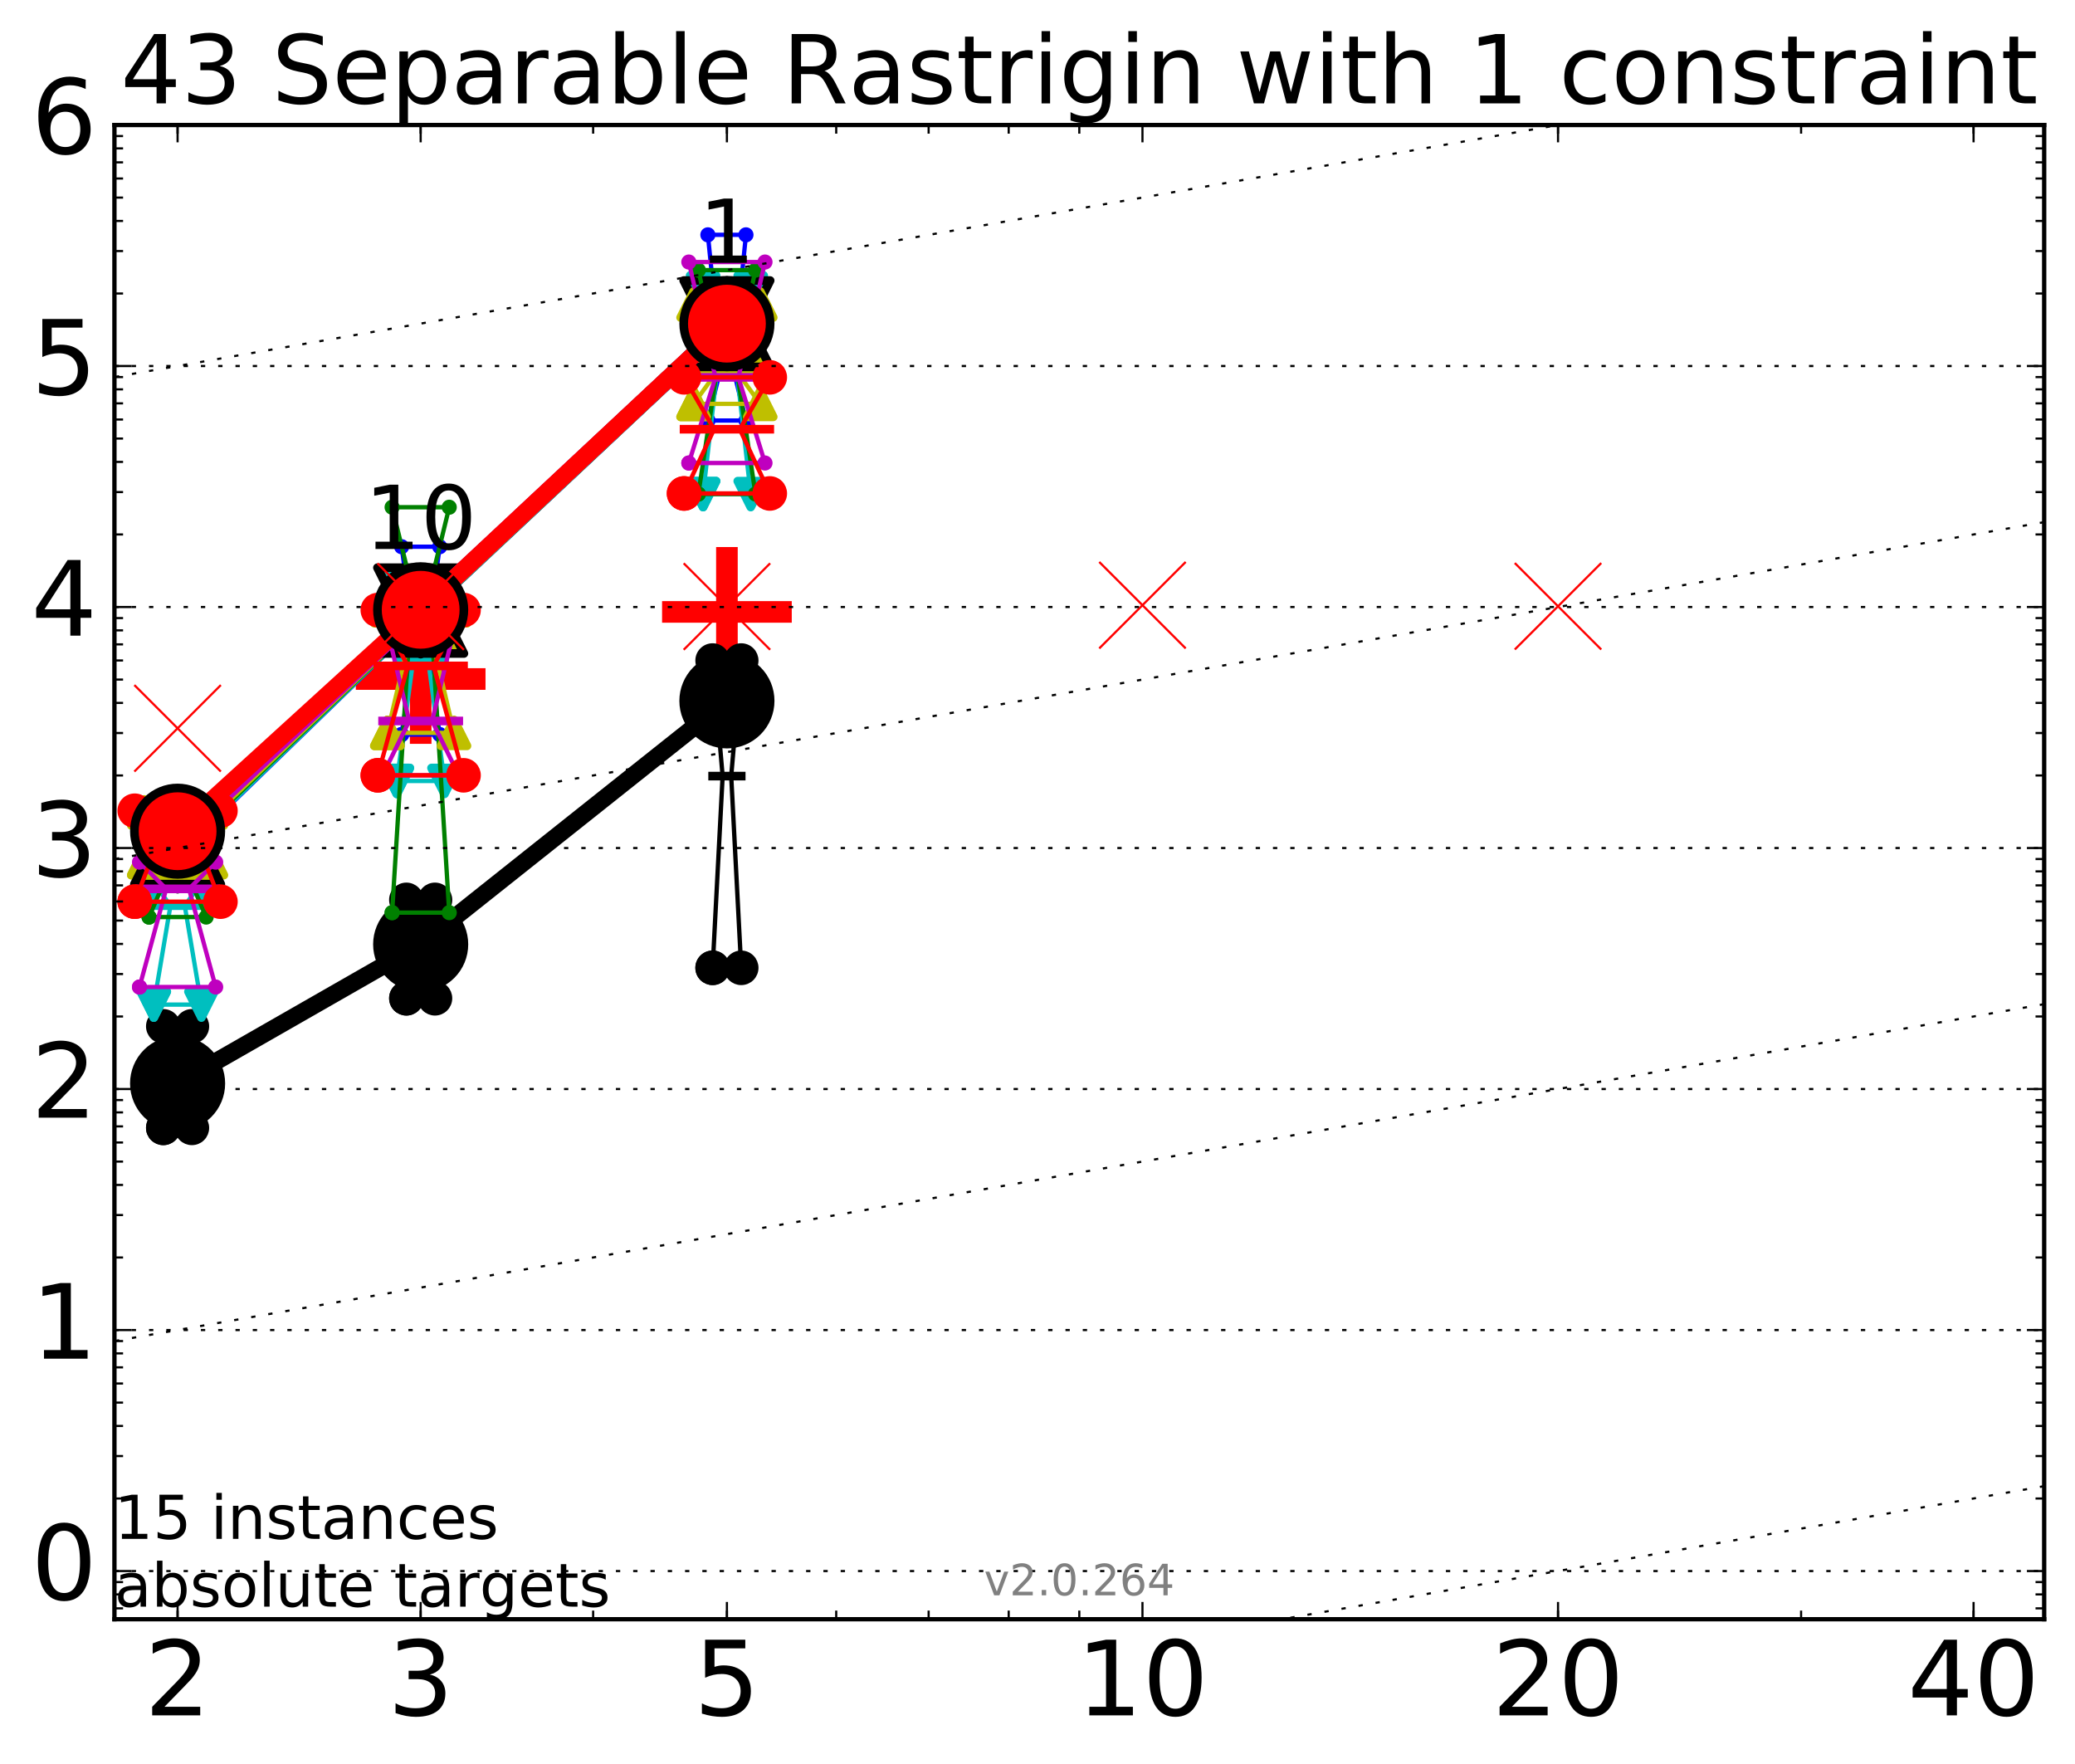 <?xml version="1.0" encoding="utf-8" standalone="no"?>
<!DOCTYPE svg PUBLIC "-//W3C//DTD SVG 1.1//EN"
  "http://www.w3.org/Graphics/SVG/1.1/DTD/svg11.dtd">
<!-- Created with matplotlib (http://matplotlib.org/) -->
<svg height="408pt" version="1.1" viewBox="0 0 480 408" width="480pt" xmlns="http://www.w3.org/2000/svg" xmlns:xlink="http://www.w3.org/1999/xlink">
 <defs>
  <style type="text/css">
*{stroke-linecap:butt;stroke-linejoin:round;stroke-miterlimit:100000;}
  </style>
 </defs>
 <g id="figure_1">
  <g id="patch_1">
   <path d="M 0 408.944 
L 480.07 408.944 
L 480.07 0 
L 0 0 
z
" style="fill:#ffffff;"/>
  </g>
  <g id="axes_1">
   <g id="patch_2">
    <path d="M 26.47 374.517 
L 472.87 374.517 
L 472.87 28.917 
L 26.47 28.917 
z
" style="fill:#ffffff;"/>
   </g>
   <g id="line2d_1">
    <defs>
     <path d="M -15 0 
L 15 0 
M 0 15 
L 0 -15 
" id="m56c935ae3d" style="stroke:#ff0000;stroke-width:5.0;"/>
    </defs>
    <g clip-path="url(#p16ef2fff4e)">
     <use style="fill:#ff0000;stroke:#ff0000;stroke-width:5.0;" x="97.312" xlink:href="#m56c935ae3d" y="157.048"/>
    </g>
   </g>
   <g id="line2d_2">
    <g clip-path="url(#p16ef2fff4e)">
     <use style="fill:#ff0000;stroke:#ff0000;stroke-width:5.0;" x="168.155" xlink:href="#m56c935ae3d" y="141.532"/>
    </g>
   </g>
   <g id="line2d_3">
    <path clip-path="url(#p16ef2fff4e)" d="M 37.777 260.867 
L 40.09 250.246 
L 37.777 237.387 
L 44.386 237.387 
L 42.073 250.246 
L 44.386 260.867 
L 37.777 260.867 
" style="fill:none;stroke:#000000;stroke-linecap:square;"/>
   </g>
   <g id="line2d_4">
    <path clip-path="url(#p16ef2fff4e)" d="M 37.777 260.867 
L 44.386 260.867 
L 44.386 237.387 
L 37.777 237.387 
L 37.777 260.867 
" style="fill:none;"/>
    <defs>
     <path d="M 0 3 
C 0.796 3 1.559 2.684 2.121 2.121 
C 2.684 1.559 3 0.796 3 0 
C 3 -0.796 2.684 -1.559 2.121 -2.121 
C 1.559 -2.684 0.796 -3 0 -3 
C -0.796 -3 -1.559 -2.684 -2.121 -2.121 
C -2.684 -1.559 -3 -0.796 -3 0 
C -3 0.796 -2.684 1.559 -2.121 2.121 
C -1.559 2.684 -0.796 3 0 3 
z
" id="m56413937c9" style="stroke:#000000;stroke-width:2.0;"/>
    </defs>
    <g clip-path="url(#p16ef2fff4e)">
     <use style="stroke:#000000;stroke-width:2.0;" x="37.777" xlink:href="#m56413937c9" y="260.867"/>
     <use style="stroke:#000000;stroke-width:2.0;" x="44.386" xlink:href="#m56413937c9" y="260.867"/>
     <use style="stroke:#000000;stroke-width:2.0;" x="44.386" xlink:href="#m56413937c9" y="237.387"/>
     <use style="stroke:#000000;stroke-width:2.0;" x="37.777" xlink:href="#m56413937c9" y="237.387"/>
     <use style="stroke:#000000;stroke-width:2.0;" x="37.777" xlink:href="#m56413937c9" y="260.867"/>
    </g>
   </g>
   <g id="line2d_5">
    <path clip-path="url(#p16ef2fff4e)" d="M 37.777 250.246 
L 44.386 250.246 
" style="fill:none;stroke:#000000;stroke-linecap:square;stroke-width:2.0;"/>
   </g>
   <g id="line2d_6">
    <path clip-path="url(#p16ef2fff4e)" d="M 94.008 230.893 
L 96.321 216.127 
L 94.008 208.135 
L 100.617 208.135 
L 98.304 216.127 
L 100.617 230.893 
L 94.008 230.893 
" style="fill:none;stroke:#000000;stroke-linecap:square;"/>
   </g>
   <g id="line2d_7">
    <path clip-path="url(#p16ef2fff4e)" d="M 94.008 230.893 
L 100.617 230.893 
L 100.617 208.135 
L 94.008 208.135 
L 94.008 230.893 
" style="fill:none;"/>
    <g clip-path="url(#p16ef2fff4e)">
     <use style="stroke:#000000;stroke-width:2.0;" x="94.008" xlink:href="#m56413937c9" y="230.893"/>
     <use style="stroke:#000000;stroke-width:2.0;" x="100.617" xlink:href="#m56413937c9" y="230.893"/>
     <use style="stroke:#000000;stroke-width:2.0;" x="100.617" xlink:href="#m56413937c9" y="208.135"/>
     <use style="stroke:#000000;stroke-width:2.0;" x="94.008" xlink:href="#m56413937c9" y="208.135"/>
     <use style="stroke:#000000;stroke-width:2.0;" x="94.008" xlink:href="#m56413937c9" y="230.893"/>
    </g>
   </g>
   <g id="line2d_8">
    <path clip-path="url(#p16ef2fff4e)" d="M 94.008 216.127 
L 100.617 216.127 
" style="fill:none;stroke:#000000;stroke-linecap:square;stroke-width:2.0;"/>
   </g>
   <g id="line2d_9">
    <path clip-path="url(#p16ef2fff4e)" d="M 164.85 223.848 
L 167.163 179.503 
L 164.85 152.781 
L 171.459 152.781 
L 169.146 179.503 
L 171.459 223.848 
L 164.85 223.848 
" style="fill:none;stroke:#000000;stroke-linecap:square;"/>
   </g>
   <g id="line2d_10">
    <path clip-path="url(#p16ef2fff4e)" d="M 164.85 223.848 
L 171.459 223.848 
L 171.459 152.781 
L 164.85 152.781 
L 164.85 223.848 
" style="fill:none;"/>
    <g clip-path="url(#p16ef2fff4e)">
     <use style="stroke:#000000;stroke-width:2.0;" x="164.85" xlink:href="#m56413937c9" y="223.848"/>
     <use style="stroke:#000000;stroke-width:2.0;" x="171.459" xlink:href="#m56413937c9" y="223.848"/>
     <use style="stroke:#000000;stroke-width:2.0;" x="171.459" xlink:href="#m56413937c9" y="152.781"/>
     <use style="stroke:#000000;stroke-width:2.0;" x="164.85" xlink:href="#m56413937c9" y="152.781"/>
     <use style="stroke:#000000;stroke-width:2.0;" x="164.85" xlink:href="#m56413937c9" y="223.848"/>
    </g>
   </g>
   <g id="line2d_11">
    <path clip-path="url(#p16ef2fff4e)" d="M 164.85 179.503 
L 171.459 179.503 
" style="fill:none;stroke:#000000;stroke-linecap:square;stroke-width:2.0;"/>
   </g>
   <g id="line2d_12">
    <path clip-path="url(#p16ef2fff4e)" d="M 41.082 250.596 
L 97.312 218.419 
" style="fill:none;stroke:#000000;stroke-linecap:square;stroke-width:4.0;"/>
   </g>
   <g id="line2d_13">
    <path clip-path="url(#p16ef2fff4e)" d="M 97.312 218.419 
L 168.155 162.106 
" style="fill:none;stroke:#000000;stroke-linecap:square;stroke-width:4.0;"/>
   </g>
   <g id="line2d_14">
    <path clip-path="url(#p16ef2fff4e)" d="M 41.082 250.596 
L 97.312 218.419 
L 168.155 162.106 
" style="fill:none;"/>
    <defs>
     <path d="M 0 10 
C 2.652 10 5.196 8.946 7.071 7.071 
C 8.946 5.196 10 2.652 10 0 
C 10 -2.652 8.946 -5.196 7.071 -7.071 
C 5.196 -8.946 2.652 -10 0 -10 
C -2.652 -10 -5.196 -8.946 -7.071 -7.071 
C -8.946 -5.196 -10 -2.652 -10 0 
C -10 2.652 -8.946 5.196 -7.071 7.071 
C -5.196 8.946 -2.652 10 0 10 
z
" id="m8d67481b6d" style="stroke:#000000;stroke-width:2.0;"/>
    </defs>
    <g clip-path="url(#p16ef2fff4e)">
     <use style="stroke:#000000;stroke-width:2.0;" x="41.082" xlink:href="#m8d67481b6d" y="250.596"/>
     <use style="stroke:#000000;stroke-width:2.0;" x="97.312" xlink:href="#m8d67481b6d" y="218.419"/>
     <use style="stroke:#000000;stroke-width:2.0;" x="168.155" xlink:href="#m8d67481b6d" y="162.106"/>
    </g>
   </g>
   <g id="line2d_15">
    <path clip-path="url(#p16ef2fff4e)" d="M 36.676 204.196 
L 39.76 198.465 
L 36.676 193.747 
L 45.488 193.747 
L 42.403 198.465 
L 45.488 204.196 
L 36.676 204.196 
" style="fill:none;stroke:#0000ff;stroke-linecap:square;"/>
   </g>
   <g id="line2d_16">
    <path clip-path="url(#p16ef2fff4e)" d="M 36.676 204.196 
L 45.488 204.196 
L 45.488 193.747 
L 36.676 193.747 
L 36.676 204.196 
" style="fill:none;"/>
    <defs>
     <path d="M 0 1.5 
C 0.398 1.5 0.779 1.342 1.061 1.061 
C 1.342 0.779 1.5 0.398 1.5 0 
C 1.5 -0.398 1.342 -0.779 1.061 -1.061 
C 0.779 -1.342 0.398 -1.5 0 -1.5 
C -0.398 -1.5 -0.779 -1.342 -1.061 -1.061 
C -1.342 -0.779 -1.5 -0.398 -1.5 0 
C -1.5 0.398 -1.342 0.779 -1.061 1.061 
C -0.779 1.342 -0.398 1.5 0 1.5 
z
" id="mc43d33e041" style="stroke:#0000ff;stroke-width:0.5;"/>
    </defs>
    <g clip-path="url(#p16ef2fff4e)">
     <use style="fill:#0000ff;stroke:#0000ff;stroke-width:0.5;" x="36.676" xlink:href="#mc43d33e041" y="204.196"/>
     <use style="fill:#0000ff;stroke:#0000ff;stroke-width:0.5;" x="45.488" xlink:href="#mc43d33e041" y="204.196"/>
     <use style="fill:#0000ff;stroke:#0000ff;stroke-width:0.5;" x="45.488" xlink:href="#mc43d33e041" y="193.747"/>
     <use style="fill:#0000ff;stroke:#0000ff;stroke-width:0.5;" x="36.676" xlink:href="#mc43d33e041" y="193.747"/>
     <use style="fill:#0000ff;stroke:#0000ff;stroke-width:0.5;" x="36.676" xlink:href="#mc43d33e041" y="204.196"/>
    </g>
   </g>
   <g id="line2d_17">
    <path clip-path="url(#p16ef2fff4e)" d="M 36.676 198.465 
L 45.488 198.465 
" style="fill:none;stroke:#0000ff;stroke-linecap:square;stroke-width:2.0;"/>
   </g>
   <g id="line2d_18">
    <path clip-path="url(#p16ef2fff4e)" d="M 92.906 169.888 
L 95.991 148.803 
L 92.906 126.452 
L 101.718 126.452 
L 98.634 148.803 
L 101.718 169.888 
L 92.906 169.888 
" style="fill:none;stroke:#0000ff;stroke-linecap:square;"/>
   </g>
   <g id="line2d_19">
    <path clip-path="url(#p16ef2fff4e)" d="M 92.906 169.888 
L 101.718 169.888 
L 101.718 126.452 
L 92.906 126.452 
L 92.906 169.888 
" style="fill:none;"/>
    <g clip-path="url(#p16ef2fff4e)">
     <use style="fill:#0000ff;stroke:#0000ff;stroke-width:0.5;" x="92.906" xlink:href="#mc43d33e041" y="169.888"/>
     <use style="fill:#0000ff;stroke:#0000ff;stroke-width:0.5;" x="101.718" xlink:href="#mc43d33e041" y="169.888"/>
     <use style="fill:#0000ff;stroke:#0000ff;stroke-width:0.5;" x="101.718" xlink:href="#mc43d33e041" y="126.452"/>
     <use style="fill:#0000ff;stroke:#0000ff;stroke-width:0.5;" x="92.906" xlink:href="#mc43d33e041" y="126.452"/>
     <use style="fill:#0000ff;stroke:#0000ff;stroke-width:0.5;" x="92.906" xlink:href="#mc43d33e041" y="169.888"/>
    </g>
   </g>
   <g id="line2d_20">
    <path clip-path="url(#p16ef2fff4e)" d="M 92.906 148.803 
L 101.718 148.803 
" style="fill:none;stroke:#0000ff;stroke-linecap:square;stroke-width:2.0;"/>
   </g>
   <g id="line2d_21">
    <path clip-path="url(#p16ef2fff4e)" d="M 163.749 97.268 
L 166.833 84.761 
L 163.749 54.314 
L 172.561 54.314 
L 169.476 84.761 
L 172.561 97.268 
L 163.749 97.268 
" style="fill:none;stroke:#0000ff;stroke-linecap:square;"/>
   </g>
   <g id="line2d_22">
    <path clip-path="url(#p16ef2fff4e)" d="M 163.749 97.268 
L 172.561 97.268 
L 172.561 54.314 
L 163.749 54.314 
L 163.749 97.268 
" style="fill:none;"/>
    <g clip-path="url(#p16ef2fff4e)">
     <use style="fill:#0000ff;stroke:#0000ff;stroke-width:0.5;" x="163.749" xlink:href="#mc43d33e041" y="97.268"/>
     <use style="fill:#0000ff;stroke:#0000ff;stroke-width:0.5;" x="172.561" xlink:href="#mc43d33e041" y="97.268"/>
     <use style="fill:#0000ff;stroke:#0000ff;stroke-width:0.5;" x="172.561" xlink:href="#mc43d33e041" y="54.314"/>
     <use style="fill:#0000ff;stroke:#0000ff;stroke-width:0.5;" x="163.749" xlink:href="#mc43d33e041" y="54.314"/>
     <use style="fill:#0000ff;stroke:#0000ff;stroke-width:0.5;" x="163.749" xlink:href="#mc43d33e041" y="97.268"/>
    </g>
   </g>
   <g id="line2d_23">
    <path clip-path="url(#p16ef2fff4e)" d="M 163.749 84.761 
L 172.561 84.761 
" style="fill:none;stroke:#0000ff;stroke-linecap:square;stroke-width:2.0;"/>
   </g>
   <g id="line2d_24">
    <path clip-path="url(#p16ef2fff4e)" d="M 41.082 195.857 
L 97.312 141.325 
" style="fill:none;stroke:#0000ff;stroke-linecap:square;stroke-width:4.0;"/>
   </g>
   <g id="line2d_25">
    <path clip-path="url(#p16ef2fff4e)" d="M 97.312 141.325 
L 168.155 74.895 
" style="fill:none;stroke:#0000ff;stroke-linecap:square;stroke-width:4.0;"/>
   </g>
   <g id="line2d_26">
    <path clip-path="url(#p16ef2fff4e)" d="M 41.082 195.857 
L 97.312 141.325 
L 168.155 74.895 
" style="fill:none;"/>
    <defs>
     <path d="M 0 5 
C 1.326 5 2.598 4.473 3.536 3.536 
C 4.473 2.598 5 1.326 5 0 
C 5 -1.326 4.473 -2.598 3.536 -3.536 
C 2.598 -4.473 1.326 -5 0 -5 
C -1.326 -5 -2.598 -4.473 -3.536 -3.536 
C -4.473 -2.598 -5 -1.326 -5 0 
C -5 1.326 -4.473 2.598 -3.536 3.536 
C -2.598 4.473 -1.326 5 0 5 
z
" id="m8690efb4cb" style="stroke:#0000ff;stroke-width:0.5;"/>
    </defs>
    <g clip-path="url(#p16ef2fff4e)">
     <use style="fill:#0000ff;stroke:#0000ff;stroke-width:0.5;" x="41.082" xlink:href="#m8690efb4cb" y="195.857"/>
     <use style="fill:#0000ff;stroke:#0000ff;stroke-width:0.5;" x="97.312" xlink:href="#m8690efb4cb" y="141.325"/>
     <use style="fill:#0000ff;stroke:#0000ff;stroke-width:0.5;" x="168.155" xlink:href="#m8690efb4cb" y="74.895"/>
    </g>
   </g>
   <g id="line2d_27">
    <path clip-path="url(#p16ef2fff4e)" d="M 35.574 232.361 
L 39.429 209.476 
L 35.574 204.196 
L 46.589 204.196 
L 42.734 209.476 
L 46.589 232.361 
L 35.574 232.361 
" style="fill:none;stroke:#00bfbf;stroke-linecap:square;"/>
   </g>
   <g id="line2d_28">
    <path clip-path="url(#p16ef2fff4e)" d="M 35.574 232.361 
L 46.589 232.361 
L 46.589 204.196 
L 35.574 204.196 
L 35.574 232.361 
" style="fill:none;"/>
    <defs>
     <path d="M -0 3 
L 3 -3 
L -3 -3 
z
" id="mbcf038e5e5" style="stroke:#00bfbf;stroke-linejoin:miter;stroke-width:2.0;"/>
    </defs>
    <g clip-path="url(#p16ef2fff4e)">
     <use style="fill:#00bfbf;stroke:#00bfbf;stroke-linejoin:miter;stroke-width:2.0;" x="35.574" xlink:href="#mbcf038e5e5" y="232.361"/>
     <use style="fill:#00bfbf;stroke:#00bfbf;stroke-linejoin:miter;stroke-width:2.0;" x="46.589" xlink:href="#mbcf038e5e5" y="232.361"/>
     <use style="fill:#00bfbf;stroke:#00bfbf;stroke-linejoin:miter;stroke-width:2.0;" x="46.589" xlink:href="#mbcf038e5e5" y="204.196"/>
     <use style="fill:#00bfbf;stroke:#00bfbf;stroke-linejoin:miter;stroke-width:2.0;" x="35.574" xlink:href="#mbcf038e5e5" y="204.196"/>
     <use style="fill:#00bfbf;stroke:#00bfbf;stroke-linejoin:miter;stroke-width:2.0;" x="35.574" xlink:href="#mbcf038e5e5" y="232.361"/>
    </g>
   </g>
   <g id="line2d_29">
    <path clip-path="url(#p16ef2fff4e)" d="M 35.574 209.476 
L 46.589 209.476 
" style="fill:none;stroke:#00bfbf;stroke-linecap:square;stroke-width:2.0;"/>
   </g>
   <g id="line2d_30">
    <path clip-path="url(#p16ef2fff4e)" d="M 91.805 180.63 
L 95.66 152.076 
L 91.805 141.261 
L 102.82 141.261 
L 98.965 152.076 
L 102.82 180.63 
L 91.805 180.63 
" style="fill:none;stroke:#00bfbf;stroke-linecap:square;"/>
   </g>
   <g id="line2d_31">
    <path clip-path="url(#p16ef2fff4e)" d="M 91.805 180.63 
L 102.82 180.63 
L 102.82 141.261 
L 91.805 141.261 
L 91.805 180.63 
" style="fill:none;"/>
    <g clip-path="url(#p16ef2fff4e)">
     <use style="fill:#00bfbf;stroke:#00bfbf;stroke-linejoin:miter;stroke-width:2.0;" x="91.805" xlink:href="#mbcf038e5e5" y="180.63"/>
     <use style="fill:#00bfbf;stroke:#00bfbf;stroke-linejoin:miter;stroke-width:2.0;" x="102.82" xlink:href="#mbcf038e5e5" y="180.63"/>
     <use style="fill:#00bfbf;stroke:#00bfbf;stroke-linejoin:miter;stroke-width:2.0;" x="102.82" xlink:href="#mbcf038e5e5" y="141.261"/>
     <use style="fill:#00bfbf;stroke:#00bfbf;stroke-linejoin:miter;stroke-width:2.0;" x="91.805" xlink:href="#mbcf038e5e5" y="141.261"/>
     <use style="fill:#00bfbf;stroke:#00bfbf;stroke-linejoin:miter;stroke-width:2.0;" x="91.805" xlink:href="#mbcf038e5e5" y="180.63"/>
    </g>
   </g>
   <g id="line2d_32">
    <path clip-path="url(#p16ef2fff4e)" d="M 91.805 152.076 
L 102.82 152.076 
" style="fill:none;stroke:#00bfbf;stroke-linecap:square;stroke-width:2.0;"/>
   </g>
   <g id="line2d_33">
    <path clip-path="url(#p16ef2fff4e)" d="M 162.647 114.281 
L 166.502 80.307 
L 162.647 66.717 
L 173.662 66.717 
L 169.807 80.307 
L 173.662 114.281 
L 162.647 114.281 
" style="fill:none;stroke:#00bfbf;stroke-linecap:square;"/>
   </g>
   <g id="line2d_34">
    <path clip-path="url(#p16ef2fff4e)" d="M 162.647 114.281 
L 173.662 114.281 
L 173.662 66.717 
L 162.647 66.717 
L 162.647 114.281 
" style="fill:none;"/>
    <g clip-path="url(#p16ef2fff4e)">
     <use style="fill:#00bfbf;stroke:#00bfbf;stroke-linejoin:miter;stroke-width:2.0;" x="162.647" xlink:href="#mbcf038e5e5" y="114.281"/>
     <use style="fill:#00bfbf;stroke:#00bfbf;stroke-linejoin:miter;stroke-width:2.0;" x="173.662" xlink:href="#mbcf038e5e5" y="114.281"/>
     <use style="fill:#00bfbf;stroke:#00bfbf;stroke-linejoin:miter;stroke-width:2.0;" x="173.662" xlink:href="#mbcf038e5e5" y="66.717"/>
     <use style="fill:#00bfbf;stroke:#00bfbf;stroke-linejoin:miter;stroke-width:2.0;" x="162.647" xlink:href="#mbcf038e5e5" y="66.717"/>
     <use style="fill:#00bfbf;stroke:#00bfbf;stroke-linejoin:miter;stroke-width:2.0;" x="162.647" xlink:href="#mbcf038e5e5" y="114.281"/>
    </g>
   </g>
   <g id="line2d_35">
    <path clip-path="url(#p16ef2fff4e)" d="M 162.647 80.307 
L 173.662 80.307 
" style="fill:none;stroke:#00bfbf;stroke-linecap:square;stroke-width:2.0;"/>
   </g>
   <g id="line2d_36">
    <path clip-path="url(#p16ef2fff4e)" d="M 41.082 195.671 
L 97.312 141.303 
" style="fill:none;stroke:#00bfbf;stroke-linecap:square;stroke-width:4.0;"/>
   </g>
   <g id="line2d_37">
    <path clip-path="url(#p16ef2fff4e)" d="M 97.312 141.303 
L 168.155 74.89 
" style="fill:none;stroke:#00bfbf;stroke-linecap:square;stroke-width:4.0;"/>
   </g>
   <g id="line2d_38">
    <path clip-path="url(#p16ef2fff4e)" d="M 41.082 195.671 
L 97.312 141.303 
L 168.155 74.89 
" style="fill:none;"/>
    <defs>
     <path d="M -0 10 
L 10 -10 
L -10 -10 
z
" id="me378925fe8" style="stroke:#000000;stroke-linejoin:miter;stroke-width:2.0;"/>
    </defs>
    <g clip-path="url(#p16ef2fff4e)">
     <use style="fill:#00bfbf;stroke:#000000;stroke-linejoin:miter;stroke-width:2.0;" x="41.082" xlink:href="#me378925fe8" y="195.671"/>
     <use style="fill:#00bfbf;stroke:#000000;stroke-linejoin:miter;stroke-width:2.0;" x="97.312" xlink:href="#me378925fe8" y="141.303"/>
     <use style="fill:#00bfbf;stroke:#000000;stroke-linejoin:miter;stroke-width:2.0;" x="168.155" xlink:href="#me378925fe8" y="74.89"/>
    </g>
   </g>
   <g id="line2d_39">
    <path clip-path="url(#p16ef2fff4e)" d="M 34.473 212.113 
L 39.099 201.333 
L 34.473 199.32 
L 47.691 199.32 
L 43.064 201.333 
L 47.691 212.113 
L 34.473 212.113 
" style="fill:none;stroke:#008000;stroke-linecap:square;"/>
   </g>
   <g id="line2d_40">
    <path clip-path="url(#p16ef2fff4e)" d="M 34.473 212.113 
L 47.691 212.113 
L 47.691 199.32 
L 34.473 199.32 
L 34.473 212.113 
" style="fill:none;"/>
    <defs>
     <path d="M 0 1.5 
C 0.398 1.5 0.779 1.342 1.061 1.061 
C 1.342 0.779 1.5 0.398 1.5 0 
C 1.5 -0.398 1.342 -0.779 1.061 -1.061 
C 0.779 -1.342 0.398 -1.5 0 -1.5 
C -0.398 -1.5 -0.779 -1.342 -1.061 -1.061 
C -1.342 -0.779 -1.5 -0.398 -1.5 0 
C -1.5 0.398 -1.342 0.779 -1.061 1.061 
C -0.779 1.342 -0.398 1.5 0 1.5 
z
" id="m32108d0113" style="stroke:#008000;stroke-width:0.5;"/>
    </defs>
    <g clip-path="url(#p16ef2fff4e)">
     <use style="fill:#008000;stroke:#008000;stroke-width:0.5;" x="34.473" xlink:href="#m32108d0113" y="212.113"/>
     <use style="fill:#008000;stroke:#008000;stroke-width:0.5;" x="47.691" xlink:href="#m32108d0113" y="212.113"/>
     <use style="fill:#008000;stroke:#008000;stroke-width:0.5;" x="47.691" xlink:href="#m32108d0113" y="199.32"/>
     <use style="fill:#008000;stroke:#008000;stroke-width:0.5;" x="34.473" xlink:href="#m32108d0113" y="199.32"/>
     <use style="fill:#008000;stroke:#008000;stroke-width:0.5;" x="34.473" xlink:href="#m32108d0113" y="212.113"/>
    </g>
   </g>
   <g id="line2d_41">
    <path clip-path="url(#p16ef2fff4e)" d="M 34.473 201.333 
L 47.691 201.333 
" style="fill:none;stroke:#008000;stroke-linecap:square;stroke-width:2.0;"/>
   </g>
   <g id="line2d_42">
    <path clip-path="url(#p16ef2fff4e)" d="M 90.703 211.089 
L 95.33 136.275 
L 90.703 117.318 
L 103.921 117.318 
L 99.295 136.275 
L 103.921 211.089 
L 90.703 211.089 
" style="fill:none;stroke:#008000;stroke-linecap:square;"/>
   </g>
   <g id="line2d_43">
    <path clip-path="url(#p16ef2fff4e)" d="M 90.703 211.089 
L 103.921 211.089 
L 103.921 117.318 
L 90.703 117.318 
L 90.703 211.089 
" style="fill:none;"/>
    <g clip-path="url(#p16ef2fff4e)">
     <use style="fill:#008000;stroke:#008000;stroke-width:0.5;" x="90.703" xlink:href="#m32108d0113" y="211.089"/>
     <use style="fill:#008000;stroke:#008000;stroke-width:0.5;" x="103.921" xlink:href="#m32108d0113" y="211.089"/>
     <use style="fill:#008000;stroke:#008000;stroke-width:0.5;" x="103.921" xlink:href="#m32108d0113" y="117.318"/>
     <use style="fill:#008000;stroke:#008000;stroke-width:0.5;" x="90.703" xlink:href="#m32108d0113" y="117.318"/>
     <use style="fill:#008000;stroke:#008000;stroke-width:0.5;" x="90.703" xlink:href="#m32108d0113" y="211.089"/>
    </g>
   </g>
   <g id="line2d_44">
    <path clip-path="url(#p16ef2fff4e)" d="M 90.703 136.275 
L 103.921 136.275 
" style="fill:none;stroke:#008000;stroke-linecap:square;stroke-width:2.0;"/>
   </g>
   <g id="line2d_45">
    <path clip-path="url(#p16ef2fff4e)" d="M 161.546 114.264 
L 166.172 83.561 
L 161.546 62.479 
L 174.763 62.479 
L 170.137 83.561 
L 174.763 114.264 
L 161.546 114.264 
" style="fill:none;stroke:#008000;stroke-linecap:square;"/>
   </g>
   <g id="line2d_46">
    <path clip-path="url(#p16ef2fff4e)" d="M 161.546 114.264 
L 174.763 114.264 
L 174.763 62.479 
L 161.546 62.479 
L 161.546 114.264 
" style="fill:none;"/>
    <g clip-path="url(#p16ef2fff4e)">
     <use style="fill:#008000;stroke:#008000;stroke-width:0.5;" x="161.546" xlink:href="#m32108d0113" y="114.264"/>
     <use style="fill:#008000;stroke:#008000;stroke-width:0.5;" x="174.763" xlink:href="#m32108d0113" y="114.264"/>
     <use style="fill:#008000;stroke:#008000;stroke-width:0.5;" x="174.763" xlink:href="#m32108d0113" y="62.479"/>
     <use style="fill:#008000;stroke:#008000;stroke-width:0.5;" x="161.546" xlink:href="#m32108d0113" y="62.479"/>
     <use style="fill:#008000;stroke:#008000;stroke-width:0.5;" x="161.546" xlink:href="#m32108d0113" y="114.264"/>
    </g>
   </g>
   <g id="line2d_47">
    <path clip-path="url(#p16ef2fff4e)" d="M 161.546 83.561 
L 174.763 83.561 
" style="fill:none;stroke:#008000;stroke-linecap:square;stroke-width:2.0;"/>
   </g>
   <g id="line2d_48">
    <path clip-path="url(#p16ef2fff4e)" d="M 41.082 195.049 
L 97.312 141.212 
" style="fill:none;stroke:#008000;stroke-linecap:square;stroke-width:4.0;"/>
   </g>
   <g id="line2d_49">
    <path clip-path="url(#p16ef2fff4e)" d="M 97.312 141.212 
L 168.155 74.884 
" style="fill:none;stroke:#008000;stroke-linecap:square;stroke-width:4.0;"/>
   </g>
   <g id="line2d_50">
    <path clip-path="url(#p16ef2fff4e)" d="M 41.082 195.049 
L 97.312 141.212 
L 168.155 74.884 
" style="fill:none;"/>
    <defs>
     <path d="M 0 5 
C 1.326 5 2.598 4.473 3.536 3.536 
C 4.473 2.598 5 1.326 5 0 
C 5 -1.326 4.473 -2.598 3.536 -3.536 
C 2.598 -4.473 1.326 -5 0 -5 
C -1.326 -5 -2.598 -4.473 -3.536 -3.536 
C -4.473 -2.598 -5 -1.326 -5 0 
C -5 1.326 -4.473 2.598 -3.536 3.536 
C -2.598 4.473 -1.326 5 0 5 
z
" id="m59a792a63f" style="stroke:#008000;stroke-width:0.5;"/>
    </defs>
    <g clip-path="url(#p16ef2fff4e)">
     <use style="fill:#008000;stroke:#008000;stroke-width:0.5;" x="41.082" xlink:href="#m59a792a63f" y="195.049"/>
     <use style="fill:#008000;stroke:#008000;stroke-width:0.5;" x="97.312" xlink:href="#m59a792a63f" y="141.212"/>
     <use style="fill:#008000;stroke:#008000;stroke-width:0.5;" x="168.155" xlink:href="#m59a792a63f" y="74.884"/>
    </g>
   </g>
   <g id="line2d_51">
    <path clip-path="url(#p16ef2fff4e)" d="M 33.371 199.403 
L 38.768 192.738 
L 33.371 187.911 
L 48.792 187.911 
L 43.395 192.738 
L 48.792 199.403 
L 33.371 199.403 
" style="fill:none;stroke:#bfbf00;stroke-linecap:square;"/>
   </g>
   <g id="line2d_52">
    <path clip-path="url(#p16ef2fff4e)" d="M 33.371 199.403 
L 48.792 199.403 
L 48.792 187.911 
L 33.371 187.911 
L 33.371 199.403 
" style="fill:none;"/>
    <defs>
     <path d="M 0 -3 
L -3 3 
L 3 3 
z
" id="m6a0e1a6501" style="stroke:#bfbf00;stroke-linejoin:miter;stroke-width:2.0;"/>
    </defs>
    <g clip-path="url(#p16ef2fff4e)">
     <use style="fill:#bfbf00;stroke:#bfbf00;stroke-linejoin:miter;stroke-width:2.0;" x="33.371" xlink:href="#m6a0e1a6501" y="199.403"/>
     <use style="fill:#bfbf00;stroke:#bfbf00;stroke-linejoin:miter;stroke-width:2.0;" x="48.792" xlink:href="#m6a0e1a6501" y="199.403"/>
     <use style="fill:#bfbf00;stroke:#bfbf00;stroke-linejoin:miter;stroke-width:2.0;" x="48.792" xlink:href="#m6a0e1a6501" y="187.911"/>
     <use style="fill:#bfbf00;stroke:#bfbf00;stroke-linejoin:miter;stroke-width:2.0;" x="33.371" xlink:href="#m6a0e1a6501" y="187.911"/>
     <use style="fill:#bfbf00;stroke:#bfbf00;stroke-linejoin:miter;stroke-width:2.0;" x="33.371" xlink:href="#m6a0e1a6501" y="199.403"/>
    </g>
   </g>
   <g id="line2d_53">
    <path clip-path="url(#p16ef2fff4e)" d="M 33.371 192.738 
L 48.792 192.738 
" style="fill:none;stroke:#bfbf00;stroke-linecap:square;stroke-width:2.0;"/>
   </g>
   <g id="line2d_54">
    <path clip-path="url(#p16ef2fff4e)" d="M 89.602 169.509 
L 94.999 146.438 
L 89.602 141.149 
L 105.023 141.149 
L 99.625 146.438 
L 105.023 169.509 
L 89.602 169.509 
" style="fill:none;stroke:#bfbf00;stroke-linecap:square;"/>
   </g>
   <g id="line2d_55">
    <path clip-path="url(#p16ef2fff4e)" d="M 89.602 169.509 
L 105.023 169.509 
L 105.023 141.149 
L 89.602 141.149 
L 89.602 169.509 
" style="fill:none;"/>
    <g clip-path="url(#p16ef2fff4e)">
     <use style="fill:#bfbf00;stroke:#bfbf00;stroke-linejoin:miter;stroke-width:2.0;" x="89.602" xlink:href="#m6a0e1a6501" y="169.509"/>
     <use style="fill:#bfbf00;stroke:#bfbf00;stroke-linejoin:miter;stroke-width:2.0;" x="105.023" xlink:href="#m6a0e1a6501" y="169.509"/>
     <use style="fill:#bfbf00;stroke:#bfbf00;stroke-linejoin:miter;stroke-width:2.0;" x="105.023" xlink:href="#m6a0e1a6501" y="141.149"/>
     <use style="fill:#bfbf00;stroke:#bfbf00;stroke-linejoin:miter;stroke-width:2.0;" x="89.602" xlink:href="#m6a0e1a6501" y="141.149"/>
     <use style="fill:#bfbf00;stroke:#bfbf00;stroke-linejoin:miter;stroke-width:2.0;" x="89.602" xlink:href="#m6a0e1a6501" y="169.509"/>
    </g>
   </g>
   <g id="line2d_56">
    <path clip-path="url(#p16ef2fff4e)" d="M 89.602 146.438 
L 105.023 146.438 
" style="fill:none;stroke:#bfbf00;stroke-linecap:square;stroke-width:2.0;"/>
   </g>
   <g id="line2d_57">
    <path clip-path="url(#p16ef2fff4e)" d="M 160.444 93.418 
L 165.841 85.969 
L 160.444 70.443 
L 175.865 70.443 
L 170.468 85.969 
L 175.865 93.418 
L 160.444 93.418 
" style="fill:none;stroke:#bfbf00;stroke-linecap:square;"/>
   </g>
   <g id="line2d_58">
    <path clip-path="url(#p16ef2fff4e)" d="M 160.444 93.418 
L 175.865 93.418 
L 175.865 70.443 
L 160.444 70.443 
L 160.444 93.418 
" style="fill:none;"/>
    <g clip-path="url(#p16ef2fff4e)">
     <use style="fill:#bfbf00;stroke:#bfbf00;stroke-linejoin:miter;stroke-width:2.0;" x="160.444" xlink:href="#m6a0e1a6501" y="93.418"/>
     <use style="fill:#bfbf00;stroke:#bfbf00;stroke-linejoin:miter;stroke-width:2.0;" x="175.865" xlink:href="#m6a0e1a6501" y="93.418"/>
     <use style="fill:#bfbf00;stroke:#bfbf00;stroke-linejoin:miter;stroke-width:2.0;" x="175.865" xlink:href="#m6a0e1a6501" y="70.443"/>
     <use style="fill:#bfbf00;stroke:#bfbf00;stroke-linejoin:miter;stroke-width:2.0;" x="160.444" xlink:href="#m6a0e1a6501" y="70.443"/>
     <use style="fill:#bfbf00;stroke:#bfbf00;stroke-linejoin:miter;stroke-width:2.0;" x="160.444" xlink:href="#m6a0e1a6501" y="93.418"/>
    </g>
   </g>
   <g id="line2d_59">
    <path clip-path="url(#p16ef2fff4e)" d="M 160.444 85.969 
L 175.865 85.969 
" style="fill:none;stroke:#bfbf00;stroke-linecap:square;stroke-width:2.0;"/>
   </g>
   <g id="line2d_60">
    <path clip-path="url(#p16ef2fff4e)" d="M 41.082 194.5 
L 97.312 141.146 
" style="fill:none;stroke:#bfbf00;stroke-linecap:square;stroke-width:4.0;"/>
   </g>
   <g id="line2d_61">
    <path clip-path="url(#p16ef2fff4e)" d="M 97.312 141.146 
L 168.155 74.866 
" style="fill:none;stroke:#bfbf00;stroke-linecap:square;stroke-width:4.0;"/>
   </g>
   <g id="line2d_62">
    <path clip-path="url(#p16ef2fff4e)" d="M 41.082 194.5 
L 97.312 141.146 
L 168.155 74.866 
" style="fill:none;"/>
    <defs>
     <path d="M 0 -10 
L -10 10 
L 10 10 
z
" id="m8ac157cbdb" style="stroke:#000000;stroke-linejoin:miter;stroke-width:2.0;"/>
    </defs>
    <g clip-path="url(#p16ef2fff4e)">
     <use style="fill:#bfbf00;stroke:#000000;stroke-linejoin:miter;stroke-width:2.0;" x="41.082" xlink:href="#m8ac157cbdb" y="194.5"/>
     <use style="fill:#bfbf00;stroke:#000000;stroke-linejoin:miter;stroke-width:2.0;" x="97.312" xlink:href="#m8ac157cbdb" y="141.146"/>
     <use style="fill:#bfbf00;stroke:#000000;stroke-linejoin:miter;stroke-width:2.0;" x="168.155" xlink:href="#m8ac157cbdb" y="74.866"/>
    </g>
   </g>
   <g id="line2d_63">
    <path clip-path="url(#p16ef2fff4e)" d="M 32.27 228.292 
L 38.438 205.586 
L 32.27 199.403 
L 49.893 199.403 
L 43.725 205.586 
L 49.893 228.292 
L 32.27 228.292 
" style="fill:none;stroke:#bf00bf;stroke-linecap:square;"/>
   </g>
   <g id="line2d_64">
    <path clip-path="url(#p16ef2fff4e)" d="M 32.27 228.292 
L 49.893 228.292 
L 49.893 199.403 
L 32.27 199.403 
L 32.27 228.292 
" style="fill:none;"/>
    <defs>
     <path d="M 0 1.5 
C 0.398 1.5 0.779 1.342 1.061 1.061 
C 1.342 0.779 1.5 0.398 1.5 0 
C 1.5 -0.398 1.342 -0.779 1.061 -1.061 
C 0.779 -1.342 0.398 -1.5 0 -1.5 
C -0.398 -1.5 -0.779 -1.342 -1.061 -1.061 
C -1.342 -0.779 -1.5 -0.398 -1.5 0 
C -1.5 0.398 -1.342 0.779 -1.061 1.061 
C -0.779 1.342 -0.398 1.5 0 1.5 
z
" id="m17c03aeb7e" style="stroke:#bf00bf;stroke-width:0.5;"/>
    </defs>
    <g clip-path="url(#p16ef2fff4e)">
     <use style="fill:#bf00bf;stroke:#bf00bf;stroke-width:0.5;" x="32.27" xlink:href="#m17c03aeb7e" y="228.292"/>
     <use style="fill:#bf00bf;stroke:#bf00bf;stroke-width:0.5;" x="49.893" xlink:href="#m17c03aeb7e" y="228.292"/>
     <use style="fill:#bf00bf;stroke:#bf00bf;stroke-width:0.5;" x="49.893" xlink:href="#m17c03aeb7e" y="199.403"/>
     <use style="fill:#bf00bf;stroke:#bf00bf;stroke-width:0.5;" x="32.27" xlink:href="#m17c03aeb7e" y="199.403"/>
     <use style="fill:#bf00bf;stroke:#bf00bf;stroke-width:0.5;" x="32.27" xlink:href="#m17c03aeb7e" y="228.292"/>
    </g>
   </g>
   <g id="line2d_65">
    <path clip-path="url(#p16ef2fff4e)" d="M 32.27 205.586 
L 49.893 205.586 
" style="fill:none;stroke:#bf00bf;stroke-linecap:square;stroke-width:2.0;"/>
   </g>
   <g id="line2d_66">
    <path clip-path="url(#p16ef2fff4e)" d="M 88.5 179.322 
L 94.669 166.76 
L 88.5 141.1 
L 106.124 141.1 
L 99.956 166.76 
L 106.124 179.322 
L 88.5 179.322 
" style="fill:none;stroke:#bf00bf;stroke-linecap:square;"/>
   </g>
   <g id="line2d_67">
    <path clip-path="url(#p16ef2fff4e)" d="M 88.5 179.322 
L 106.124 179.322 
L 106.124 141.1 
L 88.5 141.1 
L 88.5 179.322 
" style="fill:none;"/>
    <g clip-path="url(#p16ef2fff4e)">
     <use style="fill:#bf00bf;stroke:#bf00bf;stroke-width:0.5;" x="88.5" xlink:href="#m17c03aeb7e" y="179.322"/>
     <use style="fill:#bf00bf;stroke:#bf00bf;stroke-width:0.5;" x="106.124" xlink:href="#m17c03aeb7e" y="179.322"/>
     <use style="fill:#bf00bf;stroke:#bf00bf;stroke-width:0.5;" x="106.124" xlink:href="#m17c03aeb7e" y="141.1"/>
     <use style="fill:#bf00bf;stroke:#bf00bf;stroke-width:0.5;" x="88.5" xlink:href="#m17c03aeb7e" y="141.1"/>
     <use style="fill:#bf00bf;stroke:#bf00bf;stroke-width:0.5;" x="88.5" xlink:href="#m17c03aeb7e" y="179.322"/>
    </g>
   </g>
   <g id="line2d_68">
    <path clip-path="url(#p16ef2fff4e)" d="M 88.5 166.76 
L 106.124 166.76 
" style="fill:none;stroke:#bf00bf;stroke-linecap:square;stroke-width:2.0;"/>
   </g>
   <g id="line2d_69">
    <path clip-path="url(#p16ef2fff4e)" d="M 159.343 107.091 
L 165.511 87.286 
L 159.343 60.605 
L 176.966 60.605 
L 170.798 87.286 
L 176.966 107.091 
L 159.343 107.091 
" style="fill:none;stroke:#bf00bf;stroke-linecap:square;"/>
   </g>
   <g id="line2d_70">
    <path clip-path="url(#p16ef2fff4e)" d="M 159.343 107.091 
L 176.966 107.091 
L 176.966 60.605 
L 159.343 60.605 
L 159.343 107.091 
" style="fill:none;"/>
    <g clip-path="url(#p16ef2fff4e)">
     <use style="fill:#bf00bf;stroke:#bf00bf;stroke-width:0.5;" x="159.343" xlink:href="#m17c03aeb7e" y="107.091"/>
     <use style="fill:#bf00bf;stroke:#bf00bf;stroke-width:0.5;" x="176.966" xlink:href="#m17c03aeb7e" y="107.091"/>
     <use style="fill:#bf00bf;stroke:#bf00bf;stroke-width:0.5;" x="176.966" xlink:href="#m17c03aeb7e" y="60.605"/>
     <use style="fill:#bf00bf;stroke:#bf00bf;stroke-width:0.5;" x="159.343" xlink:href="#m17c03aeb7e" y="60.605"/>
     <use style="fill:#bf00bf;stroke:#bf00bf;stroke-width:0.5;" x="159.343" xlink:href="#m17c03aeb7e" y="107.091"/>
    </g>
   </g>
   <g id="line2d_71">
    <path clip-path="url(#p16ef2fff4e)" d="M 159.343 87.286 
L 176.966 87.286 
" style="fill:none;stroke:#bf00bf;stroke-linecap:square;stroke-width:2.0;"/>
   </g>
   <g id="line2d_72">
    <path clip-path="url(#p16ef2fff4e)" d="M 41.082 193.771 
L 97.312 141.053 
" style="fill:none;stroke:#bf00bf;stroke-linecap:square;stroke-width:4.0;"/>
   </g>
   <g id="line2d_73">
    <path clip-path="url(#p16ef2fff4e)" d="M 97.312 141.053 
L 168.155 74.861 
" style="fill:none;stroke:#bf00bf;stroke-linecap:square;stroke-width:4.0;"/>
   </g>
   <g id="line2d_74">
    <path clip-path="url(#p16ef2fff4e)" d="M 41.082 193.771 
L 97.312 141.053 
L 168.155 74.861 
" style="fill:none;"/>
    <defs>
     <path d="M 0 5 
C 1.326 5 2.598 4.473 3.536 3.536 
C 4.473 2.598 5 1.326 5 0 
C 5 -1.326 4.473 -2.598 3.536 -3.536 
C 2.598 -4.473 1.326 -5 0 -5 
C -1.326 -5 -2.598 -4.473 -3.536 -3.536 
C -4.473 -2.598 -5 -1.326 -5 0 
C -5 1.326 -4.473 2.598 -3.536 3.536 
C -2.598 4.473 -1.326 5 0 5 
z
" id="mc22de72d75" style="stroke:#bf00bf;stroke-width:0.5;"/>
    </defs>
    <g clip-path="url(#p16ef2fff4e)">
     <use style="fill:#bf00bf;stroke:#bf00bf;stroke-width:0.5;" x="41.082" xlink:href="#mc22de72d75" y="193.771"/>
     <use style="fill:#bf00bf;stroke:#bf00bf;stroke-width:0.5;" x="97.312" xlink:href="#mc22de72d75" y="141.053"/>
     <use style="fill:#bf00bf;stroke:#bf00bf;stroke-width:0.5;" x="168.155" xlink:href="#mc22de72d75" y="74.861"/>
    </g>
   </g>
   <g id="line2d_75">
    <path clip-path="url(#p16ef2fff4e)" d="M 31.168 208.549 
L 38.108 190.586 
L 31.168 187.518 
L 50.995 187.518 
L 44.056 190.586 
L 50.995 208.549 
L 31.168 208.549 
" style="fill:none;stroke:#ff0000;stroke-linecap:square;"/>
   </g>
   <g id="line2d_76">
    <path clip-path="url(#p16ef2fff4e)" d="M 31.168 208.549 
L 50.995 208.549 
L 50.995 187.518 
L 31.168 187.518 
L 31.168 208.549 
" style="fill:none;"/>
    <defs>
     <path d="M 0 3 
C 0.796 3 1.559 2.684 2.121 2.121 
C 2.684 1.559 3 0.796 3 0 
C 3 -0.796 2.684 -1.559 2.121 -2.121 
C 1.559 -2.684 0.796 -3 0 -3 
C -0.796 -3 -1.559 -2.684 -2.121 -2.121 
C -2.684 -1.559 -3 -0.796 -3 0 
C -3 0.796 -2.684 1.559 -2.121 2.121 
C -1.559 2.684 -0.796 3 0 3 
z
" id="m591ddeb7ed" style="stroke:#ff0000;stroke-width:2.0;"/>
    </defs>
    <g clip-path="url(#p16ef2fff4e)">
     <use style="fill:#ff0000;stroke:#ff0000;stroke-width:2.0;" x="31.168" xlink:href="#m591ddeb7ed" y="208.549"/>
     <use style="fill:#ff0000;stroke:#ff0000;stroke-width:2.0;" x="50.995" xlink:href="#m591ddeb7ed" y="208.549"/>
     <use style="fill:#ff0000;stroke:#ff0000;stroke-width:2.0;" x="50.995" xlink:href="#m591ddeb7ed" y="187.518"/>
     <use style="fill:#ff0000;stroke:#ff0000;stroke-width:2.0;" x="31.168" xlink:href="#m591ddeb7ed" y="187.518"/>
     <use style="fill:#ff0000;stroke:#ff0000;stroke-width:2.0;" x="31.168" xlink:href="#m591ddeb7ed" y="208.549"/>
    </g>
   </g>
   <g id="line2d_77">
    <path clip-path="url(#p16ef2fff4e)" d="M 31.168 190.586 
L 50.995 190.586 
" style="fill:none;stroke:#ff0000;stroke-linecap:square;stroke-width:2.0;"/>
   </g>
   <g id="line2d_78">
    <path clip-path="url(#p16ef2fff4e)" d="M 87.399 179.322 
L 94.338 154.027 
L 87.399 141.1 
L 107.226 141.1 
L 100.286 154.027 
L 107.226 179.322 
L 87.399 179.322 
" style="fill:none;stroke:#ff0000;stroke-linecap:square;"/>
   </g>
   <g id="line2d_79">
    <path clip-path="url(#p16ef2fff4e)" d="M 87.399 179.322 
L 107.226 179.322 
L 107.226 141.1 
L 87.399 141.1 
L 87.399 179.322 
" style="fill:none;"/>
    <g clip-path="url(#p16ef2fff4e)">
     <use style="fill:#ff0000;stroke:#ff0000;stroke-width:2.0;" x="87.399" xlink:href="#m591ddeb7ed" y="179.322"/>
     <use style="fill:#ff0000;stroke:#ff0000;stroke-width:2.0;" x="107.226" xlink:href="#m591ddeb7ed" y="179.322"/>
     <use style="fill:#ff0000;stroke:#ff0000;stroke-width:2.0;" x="107.226" xlink:href="#m591ddeb7ed" y="141.1"/>
     <use style="fill:#ff0000;stroke:#ff0000;stroke-width:2.0;" x="87.399" xlink:href="#m591ddeb7ed" y="141.1"/>
     <use style="fill:#ff0000;stroke:#ff0000;stroke-width:2.0;" x="87.399" xlink:href="#m591ddeb7ed" y="179.322"/>
    </g>
   </g>
   <g id="line2d_80">
    <path clip-path="url(#p16ef2fff4e)" d="M 87.399 154.027 
L 107.226 154.027 
" style="fill:none;stroke:#ff0000;stroke-linecap:square;stroke-width:2.0;"/>
   </g>
   <g id="line2d_81">
    <path clip-path="url(#p16ef2fff4e)" d="M 158.241 114.132 
L 165.181 99.28 
L 158.241 87.277 
L 178.068 87.277 
L 171.129 99.28 
L 178.068 114.132 
L 158.241 114.132 
" style="fill:none;stroke:#ff0000;stroke-linecap:square;"/>
   </g>
   <g id="line2d_82">
    <path clip-path="url(#p16ef2fff4e)" d="M 158.241 114.132 
L 178.068 114.132 
L 178.068 87.277 
L 158.241 87.277 
L 158.241 114.132 
" style="fill:none;"/>
    <g clip-path="url(#p16ef2fff4e)">
     <use style="fill:#ff0000;stroke:#ff0000;stroke-width:2.0;" x="158.241" xlink:href="#m591ddeb7ed" y="114.132"/>
     <use style="fill:#ff0000;stroke:#ff0000;stroke-width:2.0;" x="178.068" xlink:href="#m591ddeb7ed" y="114.132"/>
     <use style="fill:#ff0000;stroke:#ff0000;stroke-width:2.0;" x="178.068" xlink:href="#m591ddeb7ed" y="87.277"/>
     <use style="fill:#ff0000;stroke:#ff0000;stroke-width:2.0;" x="158.241" xlink:href="#m591ddeb7ed" y="87.277"/>
     <use style="fill:#ff0000;stroke:#ff0000;stroke-width:2.0;" x="158.241" xlink:href="#m591ddeb7ed" y="114.132"/>
    </g>
   </g>
   <g id="line2d_83">
    <path clip-path="url(#p16ef2fff4e)" d="M 158.241 99.28 
L 178.068 99.28 
" style="fill:none;stroke:#ff0000;stroke-linecap:square;stroke-width:2.0;"/>
   </g>
   <g id="line2d_84">
    <path clip-path="url(#p16ef2fff4e)" d="M 41.082 192.253 
L 97.312 141.039 
" style="fill:none;stroke:#ff0000;stroke-linecap:square;stroke-width:4.0;"/>
   </g>
   <g id="line2d_85">
    <path clip-path="url(#p16ef2fff4e)" d="M 97.312 141.039 
L 168.155 74.861 
" style="fill:none;stroke:#ff0000;stroke-linecap:square;stroke-width:4.0;"/>
   </g>
   <g id="line2d_86">
    <path clip-path="url(#p16ef2fff4e)" d="M 41.082 192.253 
L 97.312 141.039 
L 168.155 74.861 
" style="fill:none;"/>
    <defs>
     <path d="M 0 10 
C 2.652 10 5.196 8.946 7.071 7.071 
C 8.946 5.196 10 2.652 10 0 
C 10 -2.652 8.946 -5.196 7.071 -7.071 
C 5.196 -8.946 2.652 -10 0 -10 
C -2.652 -10 -5.196 -8.946 -7.071 -7.071 
C -8.946 -5.196 -10 -2.652 -10 0 
C -10 2.652 -8.946 5.196 -7.071 7.071 
C -5.196 8.946 -2.652 10 0 10 
z
" id="m232ca5cf45" style="stroke:#000000;stroke-width:2.0;"/>
    </defs>
    <g clip-path="url(#p16ef2fff4e)">
     <use style="fill:#ff0000;stroke:#000000;stroke-width:2.0;" x="41.082" xlink:href="#m232ca5cf45" y="192.253"/>
     <use style="fill:#ff0000;stroke:#000000;stroke-width:2.0;" x="97.312" xlink:href="#m232ca5cf45" y="141.039"/>
     <use style="fill:#ff0000;stroke:#000000;stroke-width:2.0;" x="168.155" xlink:href="#m232ca5cf45" y="74.861"/>
    </g>
   </g>
   <g id="line2d_87"/>
   <g id="line2d_88"/>
   <g id="line2d_89"/>
   <g id="line2d_90"/>
   <g id="line2d_91"/>
   <g id="line2d_92"/>
   <g id="line2d_93"/>
   <g id="line2d_94">
    <defs>
     <path d="M -10 10 
L 10 -10 
M -10 -10 
L 10 10 
" id="m01192c23ff" style="stroke:#ff0000;stroke-width:0.5;"/>
    </defs>
    <g clip-path="url(#p16ef2fff4e)">
     <use style="fill:#ff0000;stroke:#ff0000;stroke-width:0.5;" x="41.082" xlink:href="#m01192c23ff" y="168.45"/>
     <use style="fill:#ff0000;stroke:#ff0000;stroke-width:0.5;" x="97.312" xlink:href="#m01192c23ff" y="140.303"/>
     <use style="fill:#ff0000;stroke:#ff0000;stroke-width:0.5;" x="168.155" xlink:href="#m01192c23ff" y="140.284"/>
     <use style="fill:#ff0000;stroke:#ff0000;stroke-width:0.5;" x="264.282" xlink:href="#m01192c23ff" y="139.975"/>
     <use style="fill:#ff0000;stroke:#ff0000;stroke-width:0.5;" x="360.409" xlink:href="#m01192c23ff" y="140.224"/>
    </g>
   </g>
   <g id="line2d_95">
    <path clip-path="url(#p16ef2fff4e)" d="M 93.591 409.944 
L 481.07 342.305 
" style="fill:none;stroke:#000000;stroke-dasharray:1,3;stroke-dashoffset:0.0;stroke-width:0.5;"/>
   </g>
   <g id="line2d_96">
    <path clip-path="url(#p16ef2fff4e)" d="M -1 314.972 
L 481.07 230.822 
" style="fill:none;stroke:#000000;stroke-dasharray:1,3;stroke-dashoffset:0.0;stroke-width:0.5;"/>
   </g>
   <g id="line2d_97">
    <path clip-path="url(#p16ef2fff4e)" d="M -1 203.488 
L 481.07 119.338 
" style="fill:none;stroke:#000000;stroke-dasharray:1,3;stroke-dashoffset:0.0;stroke-width:0.5;"/>
   </g>
   <g id="line2d_98">
    <path clip-path="url(#p16ef2fff4e)" d="M -1 92.004 
L 481.07 7.854 
" style="fill:none;stroke:#000000;stroke-dasharray:1,3;stroke-dashoffset:0.0;stroke-width:0.5;"/>
   </g>
   <g id="line2d_99">
    <path clip-path="url(#p16ef2fff4e)" style="fill:none;stroke:#000000;stroke-dasharray:1,3;stroke-dashoffset:0.0;stroke-width:0.5;"/>
   </g>
   <g id="patch_3">
    <path d="M 26.47 28.917 
L 472.87 28.917 
" style="fill:none;stroke:#000000;stroke-linecap:square;stroke-linejoin:miter;"/>
   </g>
   <g id="patch_4">
    <path d="M 472.87 374.517 
L 472.87 28.917 
" style="fill:none;stroke:#000000;stroke-linecap:square;stroke-linejoin:miter;"/>
   </g>
   <g id="patch_5">
    <path d="M 26.47 374.517 
L 472.87 374.517 
" style="fill:none;stroke:#000000;stroke-linecap:square;stroke-linejoin:miter;"/>
   </g>
   <g id="patch_6">
    <path d="M 26.47 374.517 
L 26.47 28.917 
" style="fill:none;stroke:#000000;stroke-linecap:square;stroke-linejoin:miter;"/>
   </g>
   <g id="matplotlib.axis_1">
    <g id="xtick_1">
     <g id="line2d_100">
      <defs>
       <path d="M 0 0 
L 0 -4 
" id="m9f13d593a6" style="stroke:#000000;stroke-width:0.5;"/>
      </defs>
      <g>
       <use style="stroke:#000000;stroke-width:0.5;" x="41.082" xlink:href="#m9f13d593a6" y="374.517"/>
      </g>
     </g>
     <g id="line2d_101">
      <defs>
       <path d="M 0 0 
L 0 4 
" id="m5c866a6eb4" style="stroke:#000000;stroke-width:0.5;"/>
      </defs>
      <g>
       <use style="stroke:#000000;stroke-width:0.5;" x="41.082" xlink:href="#m5c866a6eb4" y="28.917"/>
      </g>
     </g>
     <g id="text_1">
      <!-- 2 -->
      <defs>
       <path d="M 19.188 8.297 
L 53.609 8.297 
L 53.609 0 
L 7.328 0 
L 7.328 8.297 
Q 12.938 14.109 22.625 23.891 
Q 32.328 33.688 34.812 36.531 
Q 39.547 41.844 41.422 45.531 
Q 43.312 49.219 43.312 52.781 
Q 43.312 58.594 39.234 62.25 
Q 35.156 65.922 28.609 65.922 
Q 23.969 65.922 18.812 64.312 
Q 13.672 62.703 7.812 59.422 
L 7.812 69.391 
Q 13.766 71.781 18.938 73 
Q 24.125 74.219 28.422 74.219 
Q 39.75 74.219 46.484 68.547 
Q 53.219 62.891 53.219 53.422 
Q 53.219 48.922 51.531 44.891 
Q 49.859 40.875 45.406 35.406 
Q 44.188 33.984 37.641 27.219 
Q 31.109 20.453 19.188 8.297 
" id="BitstreamVeraSans-Roman-32"/>
      </defs>
      <g transform="translate(33.447 396.753)scale(0.24 -0.24)">
       <use xlink:href="#BitstreamVeraSans-Roman-32"/>
      </g>
     </g>
    </g>
    <g id="xtick_2">
     <g id="line2d_102">
      <g>
       <use style="stroke:#000000;stroke-width:0.5;" x="97.312" xlink:href="#m9f13d593a6" y="374.517"/>
      </g>
     </g>
     <g id="line2d_103">
      <g>
       <use style="stroke:#000000;stroke-width:0.5;" x="97.312" xlink:href="#m5c866a6eb4" y="28.917"/>
      </g>
     </g>
     <g id="text_2">
      <!-- 3 -->
      <defs>
       <path d="M 40.578 39.312 
Q 47.656 37.797 51.625 33 
Q 55.609 28.219 55.609 21.188 
Q 55.609 10.406 48.188 4.484 
Q 40.766 -1.422 27.094 -1.422 
Q 22.516 -1.422 17.656 -0.516 
Q 12.797 0.391 7.625 2.203 
L 7.625 11.719 
Q 11.719 9.328 16.594 8.109 
Q 21.484 6.891 26.812 6.891 
Q 36.078 6.891 40.938 10.547 
Q 45.797 14.203 45.797 21.188 
Q 45.797 27.641 41.281 31.266 
Q 36.766 34.906 28.719 34.906 
L 20.219 34.906 
L 20.219 43.016 
L 29.109 43.016 
Q 36.375 43.016 40.234 45.922 
Q 44.094 48.828 44.094 54.297 
Q 44.094 59.906 40.109 62.906 
Q 36.141 65.922 28.719 65.922 
Q 24.656 65.922 20.016 65.031 
Q 15.375 64.156 9.812 62.312 
L 9.812 71.094 
Q 15.438 72.656 20.344 73.438 
Q 25.25 74.219 29.594 74.219 
Q 40.828 74.219 47.359 69.109 
Q 53.906 64.016 53.906 55.328 
Q 53.906 49.266 50.438 45.094 
Q 46.969 40.922 40.578 39.312 
" id="BitstreamVeraSans-Roman-33"/>
      </defs>
      <g transform="translate(89.677 396.753)scale(0.24 -0.24)">
       <use xlink:href="#BitstreamVeraSans-Roman-33"/>
      </g>
     </g>
    </g>
    <g id="xtick_3">
     <g id="line2d_104">
      <g>
       <use style="stroke:#000000;stroke-width:0.5;" x="168.155" xlink:href="#m9f13d593a6" y="374.517"/>
      </g>
     </g>
     <g id="line2d_105">
      <g>
       <use style="stroke:#000000;stroke-width:0.5;" x="168.155" xlink:href="#m5c866a6eb4" y="28.917"/>
      </g>
     </g>
     <g id="text_3">
      <!-- 5 -->
      <defs>
       <path d="M 10.797 72.906 
L 49.516 72.906 
L 49.516 64.594 
L 19.828 64.594 
L 19.828 46.734 
Q 21.969 47.469 24.109 47.828 
Q 26.266 48.188 28.422 48.188 
Q 40.625 48.188 47.75 41.5 
Q 54.891 34.812 54.891 23.391 
Q 54.891 11.625 47.562 5.094 
Q 40.234 -1.422 26.906 -1.422 
Q 22.312 -1.422 17.547 -0.641 
Q 12.797 0.141 7.719 1.703 
L 7.719 11.625 
Q 12.109 9.234 16.797 8.062 
Q 21.484 6.891 26.703 6.891 
Q 35.156 6.891 40.078 11.328 
Q 45.016 15.766 45.016 23.391 
Q 45.016 31 40.078 35.438 
Q 35.156 39.891 26.703 39.891 
Q 22.75 39.891 18.812 39.016 
Q 14.891 38.141 10.797 36.281 
z
" id="BitstreamVeraSans-Roman-35"/>
      </defs>
      <g transform="translate(160.52 396.753)scale(0.24 -0.24)">
       <use xlink:href="#BitstreamVeraSans-Roman-35"/>
      </g>
     </g>
    </g>
    <g id="xtick_4">
     <g id="line2d_106">
      <g>
       <use style="stroke:#000000;stroke-width:0.5;" x="264.282" xlink:href="#m9f13d593a6" y="374.517"/>
      </g>
     </g>
     <g id="line2d_107">
      <g>
       <use style="stroke:#000000;stroke-width:0.5;" x="264.282" xlink:href="#m5c866a6eb4" y="28.917"/>
      </g>
     </g>
     <g id="text_4">
      <!-- 10 -->
      <defs>
       <path d="M 31.781 66.406 
Q 24.172 66.406 20.328 58.906 
Q 16.5 51.422 16.5 36.375 
Q 16.5 21.391 20.328 13.891 
Q 24.172 6.391 31.781 6.391 
Q 39.453 6.391 43.281 13.891 
Q 47.125 21.391 47.125 36.375 
Q 47.125 51.422 43.281 58.906 
Q 39.453 66.406 31.781 66.406 
M 31.781 74.219 
Q 44.047 74.219 50.516 64.516 
Q 56.984 54.828 56.984 36.375 
Q 56.984 17.969 50.516 8.266 
Q 44.047 -1.422 31.781 -1.422 
Q 19.531 -1.422 13.062 8.266 
Q 6.594 17.969 6.594 36.375 
Q 6.594 54.828 13.062 64.516 
Q 19.531 74.219 31.781 74.219 
" id="BitstreamVeraSans-Roman-30"/>
       <path d="M 12.406 8.297 
L 28.516 8.297 
L 28.516 63.922 
L 10.984 60.406 
L 10.984 69.391 
L 28.422 72.906 
L 38.281 72.906 
L 38.281 8.297 
L 54.391 8.297 
L 54.391 0 
L 12.406 0 
z
" id="BitstreamVeraSans-Roman-31"/>
      </defs>
      <g transform="translate(249.012 396.753)scale(0.24 -0.24)">
       <use xlink:href="#BitstreamVeraSans-Roman-31"/>
       <use x="63.623" xlink:href="#BitstreamVeraSans-Roman-30"/>
      </g>
     </g>
    </g>
    <g id="xtick_5">
     <g id="line2d_108">
      <g>
       <use style="stroke:#000000;stroke-width:0.5;" x="360.409" xlink:href="#m9f13d593a6" y="374.517"/>
      </g>
     </g>
     <g id="line2d_109">
      <g>
       <use style="stroke:#000000;stroke-width:0.5;" x="360.409" xlink:href="#m5c866a6eb4" y="28.917"/>
      </g>
     </g>
     <g id="text_5">
      <!-- 20 -->
      <g transform="translate(345.139 396.753)scale(0.24 -0.24)">
       <use xlink:href="#BitstreamVeraSans-Roman-32"/>
       <use x="63.623" xlink:href="#BitstreamVeraSans-Roman-30"/>
      </g>
     </g>
    </g>
    <g id="xtick_6">
     <g id="line2d_110">
      <g>
       <use style="stroke:#000000;stroke-width:0.5;" x="456.536" xlink:href="#m9f13d593a6" y="374.517"/>
      </g>
     </g>
     <g id="line2d_111">
      <g>
       <use style="stroke:#000000;stroke-width:0.5;" x="456.536" xlink:href="#m5c866a6eb4" y="28.917"/>
      </g>
     </g>
     <g id="text_6">
      <!-- 40 -->
      <defs>
       <path d="M 37.797 64.312 
L 12.891 25.391 
L 37.797 25.391 
z
M 35.203 72.906 
L 47.609 72.906 
L 47.609 25.391 
L 58.016 25.391 
L 58.016 17.188 
L 47.609 17.188 
L 47.609 0 
L 37.797 0 
L 37.797 17.188 
L 4.891 17.188 
L 4.891 26.703 
z
" id="BitstreamVeraSans-Roman-34"/>
      </defs>
      <g transform="translate(441.266 396.753)scale(0.24 -0.24)">
       <use xlink:href="#BitstreamVeraSans-Roman-34"/>
       <use x="63.623" xlink:href="#BitstreamVeraSans-Roman-30"/>
      </g>
     </g>
    </g>
    <g id="xtick_7">
     <g id="line2d_112">
      <defs>
       <path d="M 0 0 
L 0 -2 
" id="m309562e977" style="stroke:#000000;stroke-width:0.5;"/>
      </defs>
      <g>
       <use style="stroke:#000000;stroke-width:0.5;" x="41.082" xlink:href="#m309562e977" y="374.517"/>
      </g>
     </g>
     <g id="line2d_113">
      <defs>
       <path d="M 0 0 
L 0 2 
" id="m590fdd57d4" style="stroke:#000000;stroke-width:0.5;"/>
      </defs>
      <g>
       <use style="stroke:#000000;stroke-width:0.5;" x="41.082" xlink:href="#m590fdd57d4" y="28.917"/>
      </g>
     </g>
    </g>
    <g id="xtick_8">
     <g id="line2d_114">
      <g>
       <use style="stroke:#000000;stroke-width:0.5;" x="97.312" xlink:href="#m309562e977" y="374.517"/>
      </g>
     </g>
     <g id="line2d_115">
      <g>
       <use style="stroke:#000000;stroke-width:0.5;" x="97.312" xlink:href="#m590fdd57d4" y="28.917"/>
      </g>
     </g>
    </g>
    <g id="xtick_9">
     <g id="line2d_116">
      <g>
       <use style="stroke:#000000;stroke-width:0.5;" x="137.209" xlink:href="#m309562e977" y="374.517"/>
      </g>
     </g>
     <g id="line2d_117">
      <g>
       <use style="stroke:#000000;stroke-width:0.5;" x="137.209" xlink:href="#m590fdd57d4" y="28.917"/>
      </g>
     </g>
    </g>
    <g id="xtick_10">
     <g id="line2d_118">
      <g>
       <use style="stroke:#000000;stroke-width:0.5;" x="168.155" xlink:href="#m309562e977" y="374.517"/>
      </g>
     </g>
     <g id="line2d_119">
      <g>
       <use style="stroke:#000000;stroke-width:0.5;" x="168.155" xlink:href="#m590fdd57d4" y="28.917"/>
      </g>
     </g>
    </g>
    <g id="xtick_11">
     <g id="line2d_120">
      <g>
       <use style="stroke:#000000;stroke-width:0.5;" x="193.439" xlink:href="#m309562e977" y="374.517"/>
      </g>
     </g>
     <g id="line2d_121">
      <g>
       <use style="stroke:#000000;stroke-width:0.5;" x="193.439" xlink:href="#m590fdd57d4" y="28.917"/>
      </g>
     </g>
    </g>
    <g id="xtick_12">
     <g id="line2d_122">
      <g>
       <use style="stroke:#000000;stroke-width:0.5;" x="214.817" xlink:href="#m309562e977" y="374.517"/>
      </g>
     </g>
     <g id="line2d_123">
      <g>
       <use style="stroke:#000000;stroke-width:0.5;" x="214.817" xlink:href="#m590fdd57d4" y="28.917"/>
      </g>
     </g>
    </g>
    <g id="xtick_13">
     <g id="line2d_124">
      <g>
       <use style="stroke:#000000;stroke-width:0.5;" x="233.336" xlink:href="#m309562e977" y="374.517"/>
      </g>
     </g>
     <g id="line2d_125">
      <g>
       <use style="stroke:#000000;stroke-width:0.5;" x="233.336" xlink:href="#m590fdd57d4" y="28.917"/>
      </g>
     </g>
    </g>
    <g id="xtick_14">
     <g id="line2d_126">
      <g>
       <use style="stroke:#000000;stroke-width:0.5;" x="249.67" xlink:href="#m309562e977" y="374.517"/>
      </g>
     </g>
     <g id="line2d_127">
      <g>
       <use style="stroke:#000000;stroke-width:0.5;" x="249.67" xlink:href="#m590fdd57d4" y="28.917"/>
      </g>
     </g>
    </g>
    <g id="xtick_15">
     <g id="line2d_128">
      <g>
       <use style="stroke:#000000;stroke-width:0.5;" x="360.409" xlink:href="#m309562e977" y="374.517"/>
      </g>
     </g>
     <g id="line2d_129">
      <g>
       <use style="stroke:#000000;stroke-width:0.5;" x="360.409" xlink:href="#m590fdd57d4" y="28.917"/>
      </g>
     </g>
    </g>
    <g id="xtick_16">
     <g id="line2d_130">
      <g>
       <use style="stroke:#000000;stroke-width:0.5;" x="416.639" xlink:href="#m309562e977" y="374.517"/>
      </g>
     </g>
     <g id="line2d_131">
      <g>
       <use style="stroke:#000000;stroke-width:0.5;" x="416.639" xlink:href="#m590fdd57d4" y="28.917"/>
      </g>
     </g>
    </g>
    <g id="xtick_17">
     <g id="line2d_132">
      <g>
       <use style="stroke:#000000;stroke-width:0.5;" x="456.536" xlink:href="#m309562e977" y="374.517"/>
      </g>
     </g>
     <g id="line2d_133">
      <g>
       <use style="stroke:#000000;stroke-width:0.5;" x="456.536" xlink:href="#m590fdd57d4" y="28.917"/>
      </g>
     </g>
    </g>
   </g>
   <g id="matplotlib.axis_2">
    <g id="ytick_1">
     <g id="line2d_134">
      <path clip-path="url(#p16ef2fff4e)" d="M 26.47 363.368 
L 472.87 363.368 
" style="fill:none;stroke:#000000;stroke-dasharray:1,3;stroke-dashoffset:0.0;stroke-width:0.5;"/>
     </g>
     <g id="line2d_135">
      <defs>
       <path d="M 0 0 
L 4 0 
" id="m6957b1c649" style="stroke:#000000;stroke-width:0.5;"/>
      </defs>
      <g>
       <use style="stroke:#000000;stroke-width:0.5;" x="26.47" xlink:href="#m6957b1c649" y="363.368"/>
      </g>
     </g>
     <g id="line2d_136">
      <defs>
       <path d="M 0 0 
L -4 0 
" id="ma26810926c" style="stroke:#000000;stroke-width:0.5;"/>
      </defs>
      <g>
       <use style="stroke:#000000;stroke-width:0.5;" x="472.87" xlink:href="#ma26810926c" y="363.368"/>
      </g>
     </g>
     <g id="text_7">
      <!-- 0 -->
      <g transform="translate(7.2 369.991)scale(0.24 -0.24)">
       <use xlink:href="#BitstreamVeraSans-Roman-30"/>
      </g>
     </g>
    </g>
    <g id="ytick_2">
     <g id="line2d_137">
      <path clip-path="url(#p16ef2fff4e)" d="M 26.47 307.626 
L 472.87 307.626 
" style="fill:none;stroke:#000000;stroke-dasharray:1,3;stroke-dashoffset:0.0;stroke-width:0.5;"/>
     </g>
     <g id="line2d_138">
      <g>
       <use style="stroke:#000000;stroke-width:0.5;" x="26.47" xlink:href="#m6957b1c649" y="307.626"/>
      </g>
     </g>
     <g id="line2d_139">
      <g>
       <use style="stroke:#000000;stroke-width:0.5;" x="472.87" xlink:href="#ma26810926c" y="307.626"/>
      </g>
     </g>
     <g id="text_8">
      <!-- 1 -->
      <g transform="translate(7.2 314.249)scale(0.24 -0.24)">
       <use xlink:href="#BitstreamVeraSans-Roman-31"/>
      </g>
     </g>
    </g>
    <g id="ytick_3">
     <g id="line2d_140">
      <path clip-path="url(#p16ef2fff4e)" d="M 26.47 251.884 
L 472.87 251.884 
" style="fill:none;stroke:#000000;stroke-dasharray:1,3;stroke-dashoffset:0.0;stroke-width:0.5;"/>
     </g>
     <g id="line2d_141">
      <g>
       <use style="stroke:#000000;stroke-width:0.5;" x="26.47" xlink:href="#m6957b1c649" y="251.884"/>
      </g>
     </g>
     <g id="line2d_142">
      <g>
       <use style="stroke:#000000;stroke-width:0.5;" x="472.87" xlink:href="#ma26810926c" y="251.884"/>
      </g>
     </g>
     <g id="text_9">
      <!-- 2 -->
      <g transform="translate(7.2 258.507)scale(0.24 -0.24)">
       <use xlink:href="#BitstreamVeraSans-Roman-32"/>
      </g>
     </g>
    </g>
    <g id="ytick_4">
     <g id="line2d_143">
      <path clip-path="url(#p16ef2fff4e)" d="M 26.47 196.142 
L 472.87 196.142 
" style="fill:none;stroke:#000000;stroke-dasharray:1,3;stroke-dashoffset:0.0;stroke-width:0.5;"/>
     </g>
     <g id="line2d_144">
      <g>
       <use style="stroke:#000000;stroke-width:0.5;" x="26.47" xlink:href="#m6957b1c649" y="196.142"/>
      </g>
     </g>
     <g id="line2d_145">
      <g>
       <use style="stroke:#000000;stroke-width:0.5;" x="472.87" xlink:href="#ma26810926c" y="196.142"/>
      </g>
     </g>
     <g id="text_10">
      <!-- 3 -->
      <g transform="translate(7.2 202.765)scale(0.24 -0.24)">
       <use xlink:href="#BitstreamVeraSans-Roman-33"/>
      </g>
     </g>
    </g>
    <g id="ytick_5">
     <g id="line2d_146">
      <path clip-path="url(#p16ef2fff4e)" d="M 26.47 140.4 
L 472.87 140.4 
" style="fill:none;stroke:#000000;stroke-dasharray:1,3;stroke-dashoffset:0.0;stroke-width:0.5;"/>
     </g>
     <g id="line2d_147">
      <g>
       <use style="stroke:#000000;stroke-width:0.5;" x="26.47" xlink:href="#m6957b1c649" y="140.4"/>
      </g>
     </g>
     <g id="line2d_148">
      <g>
       <use style="stroke:#000000;stroke-width:0.5;" x="472.87" xlink:href="#ma26810926c" y="140.4"/>
      </g>
     </g>
     <g id="text_11">
      <!-- 4 -->
      <g transform="translate(7.2 147.023)scale(0.24 -0.24)">
       <use xlink:href="#BitstreamVeraSans-Roman-34"/>
      </g>
     </g>
    </g>
    <g id="ytick_6">
     <g id="line2d_149">
      <path clip-path="url(#p16ef2fff4e)" d="M 26.47 84.659 
L 472.87 84.659 
" style="fill:none;stroke:#000000;stroke-dasharray:1,3;stroke-dashoffset:0.0;stroke-width:0.5;"/>
     </g>
     <g id="line2d_150">
      <g>
       <use style="stroke:#000000;stroke-width:0.5;" x="26.47" xlink:href="#m6957b1c649" y="84.659"/>
      </g>
     </g>
     <g id="line2d_151">
      <g>
       <use style="stroke:#000000;stroke-width:0.5;" x="472.87" xlink:href="#ma26810926c" y="84.659"/>
      </g>
     </g>
     <g id="text_12">
      <!-- 5 -->
      <g transform="translate(7.2 91.281)scale(0.24 -0.24)">
       <use xlink:href="#BitstreamVeraSans-Roman-35"/>
      </g>
     </g>
    </g>
    <g id="ytick_7">
     <g id="line2d_152">
      <path clip-path="url(#p16ef2fff4e)" d="M 26.47 28.917 
L 472.87 28.917 
" style="fill:none;stroke:#000000;stroke-dasharray:1,3;stroke-dashoffset:0.0;stroke-width:0.5;"/>
     </g>
     <g id="line2d_153">
      <g>
       <use style="stroke:#000000;stroke-width:0.5;" x="26.47" xlink:href="#m6957b1c649" y="28.917"/>
      </g>
     </g>
     <g id="line2d_154">
      <g>
       <use style="stroke:#000000;stroke-width:0.5;" x="472.87" xlink:href="#ma26810926c" y="28.917"/>
      </g>
     </g>
     <g id="text_13">
      <!-- 6 -->
      <defs>
       <path d="M 33.016 40.375 
Q 26.375 40.375 22.484 35.828 
Q 18.609 31.297 18.609 23.391 
Q 18.609 15.531 22.484 10.953 
Q 26.375 6.391 33.016 6.391 
Q 39.656 6.391 43.531 10.953 
Q 47.406 15.531 47.406 23.391 
Q 47.406 31.297 43.531 35.828 
Q 39.656 40.375 33.016 40.375 
M 52.594 71.297 
L 52.594 62.312 
Q 48.875 64.062 45.094 64.984 
Q 41.312 65.922 37.594 65.922 
Q 27.828 65.922 22.672 59.328 
Q 17.531 52.734 16.797 39.406 
Q 19.672 43.656 24.016 45.922 
Q 28.375 48.188 33.594 48.188 
Q 44.578 48.188 50.953 41.516 
Q 57.328 34.859 57.328 23.391 
Q 57.328 12.156 50.688 5.359 
Q 44.047 -1.422 33.016 -1.422 
Q 20.359 -1.422 13.672 8.266 
Q 6.984 17.969 6.984 36.375 
Q 6.984 53.656 15.188 63.938 
Q 23.391 74.219 37.203 74.219 
Q 40.922 74.219 44.703 73.484 
Q 48.484 72.75 52.594 71.297 
" id="BitstreamVeraSans-Roman-36"/>
      </defs>
      <g transform="translate(7.2 35.539)scale(0.24 -0.24)">
       <use xlink:href="#BitstreamVeraSans-Roman-36"/>
      </g>
     </g>
    </g>
    <g id="ytick_8">
     <g id="line2d_155">
      <defs>
       <path d="M 0 0 
L 2 0 
" id="mc13e686e75" style="stroke:#000000;stroke-width:0.5;"/>
      </defs>
      <g>
       <use style="stroke:#000000;stroke-width:0.5;" x="26.47" xlink:href="#mc13e686e75" y="372.003"/>
      </g>
     </g>
     <g id="line2d_156">
      <defs>
       <path d="M 0 0 
L -2 0 
" id="mc60eec9c34" style="stroke:#000000;stroke-width:0.5;"/>
      </defs>
      <g>
       <use style="stroke:#000000;stroke-width:0.5;" x="472.87" xlink:href="#mc60eec9c34" y="372.003"/>
      </g>
     </g>
    </g>
    <g id="ytick_9">
     <g id="line2d_157">
      <g>
       <use style="stroke:#000000;stroke-width:0.5;" x="26.47" xlink:href="#mc13e686e75" y="368.77"/>
      </g>
     </g>
     <g id="line2d_158">
      <g>
       <use style="stroke:#000000;stroke-width:0.5;" x="472.87" xlink:href="#mc60eec9c34" y="368.77"/>
      </g>
     </g>
    </g>
    <g id="ytick_10">
     <g id="line2d_159">
      <g>
       <use style="stroke:#000000;stroke-width:0.5;" x="26.47" xlink:href="#mc13e686e75" y="365.919"/>
      </g>
     </g>
     <g id="line2d_160">
      <g>
       <use style="stroke:#000000;stroke-width:0.5;" x="472.87" xlink:href="#mc60eec9c34" y="365.919"/>
      </g>
     </g>
    </g>
    <g id="ytick_11">
     <g id="line2d_161">
      <g>
       <use style="stroke:#000000;stroke-width:0.5;" x="26.47" xlink:href="#mc13e686e75" y="346.588"/>
      </g>
     </g>
     <g id="line2d_162">
      <g>
       <use style="stroke:#000000;stroke-width:0.5;" x="472.87" xlink:href="#mc60eec9c34" y="346.588"/>
      </g>
     </g>
    </g>
    <g id="ytick_12">
     <g id="line2d_163">
      <g>
       <use style="stroke:#000000;stroke-width:0.5;" x="26.47" xlink:href="#mc13e686e75" y="336.773"/>
      </g>
     </g>
     <g id="line2d_164">
      <g>
       <use style="stroke:#000000;stroke-width:0.5;" x="472.87" xlink:href="#mc60eec9c34" y="336.773"/>
      </g>
     </g>
    </g>
    <g id="ytick_13">
     <g id="line2d_165">
      <g>
       <use style="stroke:#000000;stroke-width:0.5;" x="26.47" xlink:href="#mc13e686e75" y="329.808"/>
      </g>
     </g>
     <g id="line2d_166">
      <g>
       <use style="stroke:#000000;stroke-width:0.5;" x="472.87" xlink:href="#mc60eec9c34" y="329.808"/>
      </g>
     </g>
    </g>
    <g id="ytick_14">
     <g id="line2d_167">
      <g>
       <use style="stroke:#000000;stroke-width:0.5;" x="26.47" xlink:href="#mc13e686e75" y="324.406"/>
      </g>
     </g>
     <g id="line2d_168">
      <g>
       <use style="stroke:#000000;stroke-width:0.5;" x="472.87" xlink:href="#mc60eec9c34" y="324.406"/>
      </g>
     </g>
    </g>
    <g id="ytick_15">
     <g id="line2d_169">
      <g>
       <use style="stroke:#000000;stroke-width:0.5;" x="26.47" xlink:href="#mc13e686e75" y="319.993"/>
      </g>
     </g>
     <g id="line2d_170">
      <g>
       <use style="stroke:#000000;stroke-width:0.5;" x="472.87" xlink:href="#mc60eec9c34" y="319.993"/>
      </g>
     </g>
    </g>
    <g id="ytick_16">
     <g id="line2d_171">
      <g>
       <use style="stroke:#000000;stroke-width:0.5;" x="26.47" xlink:href="#mc13e686e75" y="316.261"/>
      </g>
     </g>
     <g id="line2d_172">
      <g>
       <use style="stroke:#000000;stroke-width:0.5;" x="472.87" xlink:href="#mc60eec9c34" y="316.261"/>
      </g>
     </g>
    </g>
    <g id="ytick_17">
     <g id="line2d_173">
      <g>
       <use style="stroke:#000000;stroke-width:0.5;" x="26.47" xlink:href="#mc13e686e75" y="313.028"/>
      </g>
     </g>
     <g id="line2d_174">
      <g>
       <use style="stroke:#000000;stroke-width:0.5;" x="472.87" xlink:href="#mc60eec9c34" y="313.028"/>
      </g>
     </g>
    </g>
    <g id="ytick_18">
     <g id="line2d_175">
      <g>
       <use style="stroke:#000000;stroke-width:0.5;" x="26.47" xlink:href="#mc13e686e75" y="310.177"/>
      </g>
     </g>
     <g id="line2d_176">
      <g>
       <use style="stroke:#000000;stroke-width:0.5;" x="472.87" xlink:href="#mc60eec9c34" y="310.177"/>
      </g>
     </g>
    </g>
    <g id="ytick_19">
     <g id="line2d_177">
      <g>
       <use style="stroke:#000000;stroke-width:0.5;" x="26.47" xlink:href="#mc13e686e75" y="290.846"/>
      </g>
     </g>
     <g id="line2d_178">
      <g>
       <use style="stroke:#000000;stroke-width:0.5;" x="472.87" xlink:href="#mc60eec9c34" y="290.846"/>
      </g>
     </g>
    </g>
    <g id="ytick_20">
     <g id="line2d_179">
      <g>
       <use style="stroke:#000000;stroke-width:0.5;" x="26.47" xlink:href="#mc13e686e75" y="281.031"/>
      </g>
     </g>
     <g id="line2d_180">
      <g>
       <use style="stroke:#000000;stroke-width:0.5;" x="472.87" xlink:href="#mc60eec9c34" y="281.031"/>
      </g>
     </g>
    </g>
    <g id="ytick_21">
     <g id="line2d_181">
      <g>
       <use style="stroke:#000000;stroke-width:0.5;" x="26.47" xlink:href="#mc13e686e75" y="274.066"/>
      </g>
     </g>
     <g id="line2d_182">
      <g>
       <use style="stroke:#000000;stroke-width:0.5;" x="472.87" xlink:href="#mc60eec9c34" y="274.066"/>
      </g>
     </g>
    </g>
    <g id="ytick_22">
     <g id="line2d_183">
      <g>
       <use style="stroke:#000000;stroke-width:0.5;" x="26.47" xlink:href="#mc13e686e75" y="268.664"/>
      </g>
     </g>
     <g id="line2d_184">
      <g>
       <use style="stroke:#000000;stroke-width:0.5;" x="472.87" xlink:href="#mc60eec9c34" y="268.664"/>
      </g>
     </g>
    </g>
    <g id="ytick_23">
     <g id="line2d_185">
      <g>
       <use style="stroke:#000000;stroke-width:0.5;" x="26.47" xlink:href="#mc13e686e75" y="264.251"/>
      </g>
     </g>
     <g id="line2d_186">
      <g>
       <use style="stroke:#000000;stroke-width:0.5;" x="472.87" xlink:href="#mc60eec9c34" y="264.251"/>
      </g>
     </g>
    </g>
    <g id="ytick_24">
     <g id="line2d_187">
      <g>
       <use style="stroke:#000000;stroke-width:0.5;" x="26.47" xlink:href="#mc13e686e75" y="260.519"/>
      </g>
     </g>
     <g id="line2d_188">
      <g>
       <use style="stroke:#000000;stroke-width:0.5;" x="472.87" xlink:href="#mc60eec9c34" y="260.519"/>
      </g>
     </g>
    </g>
    <g id="ytick_25">
     <g id="line2d_189">
      <g>
       <use style="stroke:#000000;stroke-width:0.5;" x="26.47" xlink:href="#mc13e686e75" y="257.286"/>
      </g>
     </g>
     <g id="line2d_190">
      <g>
       <use style="stroke:#000000;stroke-width:0.5;" x="472.87" xlink:href="#mc60eec9c34" y="257.286"/>
      </g>
     </g>
    </g>
    <g id="ytick_26">
     <g id="line2d_191">
      <g>
       <use style="stroke:#000000;stroke-width:0.5;" x="26.47" xlink:href="#mc13e686e75" y="254.435"/>
      </g>
     </g>
     <g id="line2d_192">
      <g>
       <use style="stroke:#000000;stroke-width:0.5;" x="472.87" xlink:href="#mc60eec9c34" y="254.435"/>
      </g>
     </g>
    </g>
    <g id="ytick_27">
     <g id="line2d_193">
      <g>
       <use style="stroke:#000000;stroke-width:0.5;" x="26.47" xlink:href="#mc13e686e75" y="235.104"/>
      </g>
     </g>
     <g id="line2d_194">
      <g>
       <use style="stroke:#000000;stroke-width:0.5;" x="472.87" xlink:href="#mc60eec9c34" y="235.104"/>
      </g>
     </g>
    </g>
    <g id="ytick_28">
     <g id="line2d_195">
      <g>
       <use style="stroke:#000000;stroke-width:0.5;" x="26.47" xlink:href="#mc13e686e75" y="225.289"/>
      </g>
     </g>
     <g id="line2d_196">
      <g>
       <use style="stroke:#000000;stroke-width:0.5;" x="472.87" xlink:href="#mc60eec9c34" y="225.289"/>
      </g>
     </g>
    </g>
    <g id="ytick_29">
     <g id="line2d_197">
      <g>
       <use style="stroke:#000000;stroke-width:0.5;" x="26.47" xlink:href="#mc13e686e75" y="218.324"/>
      </g>
     </g>
     <g id="line2d_198">
      <g>
       <use style="stroke:#000000;stroke-width:0.5;" x="472.87" xlink:href="#mc60eec9c34" y="218.324"/>
      </g>
     </g>
    </g>
    <g id="ytick_30">
     <g id="line2d_199">
      <g>
       <use style="stroke:#000000;stroke-width:0.5;" x="26.47" xlink:href="#mc13e686e75" y="212.922"/>
      </g>
     </g>
     <g id="line2d_200">
      <g>
       <use style="stroke:#000000;stroke-width:0.5;" x="472.87" xlink:href="#mc60eec9c34" y="212.922"/>
      </g>
     </g>
    </g>
    <g id="ytick_31">
     <g id="line2d_201">
      <g>
       <use style="stroke:#000000;stroke-width:0.5;" x="26.47" xlink:href="#mc13e686e75" y="208.509"/>
      </g>
     </g>
     <g id="line2d_202">
      <g>
       <use style="stroke:#000000;stroke-width:0.5;" x="472.87" xlink:href="#mc60eec9c34" y="208.509"/>
      </g>
     </g>
    </g>
    <g id="ytick_32">
     <g id="line2d_203">
      <g>
       <use style="stroke:#000000;stroke-width:0.5;" x="26.47" xlink:href="#mc13e686e75" y="204.777"/>
      </g>
     </g>
     <g id="line2d_204">
      <g>
       <use style="stroke:#000000;stroke-width:0.5;" x="472.87" xlink:href="#mc60eec9c34" y="204.777"/>
      </g>
     </g>
    </g>
    <g id="ytick_33">
     <g id="line2d_205">
      <g>
       <use style="stroke:#000000;stroke-width:0.5;" x="26.47" xlink:href="#mc13e686e75" y="201.544"/>
      </g>
     </g>
     <g id="line2d_206">
      <g>
       <use style="stroke:#000000;stroke-width:0.5;" x="472.87" xlink:href="#mc60eec9c34" y="201.544"/>
      </g>
     </g>
    </g>
    <g id="ytick_34">
     <g id="line2d_207">
      <g>
       <use style="stroke:#000000;stroke-width:0.5;" x="26.47" xlink:href="#mc13e686e75" y="198.693"/>
      </g>
     </g>
     <g id="line2d_208">
      <g>
       <use style="stroke:#000000;stroke-width:0.5;" x="472.87" xlink:href="#mc60eec9c34" y="198.693"/>
      </g>
     </g>
    </g>
    <g id="ytick_35">
     <g id="line2d_209">
      <g>
       <use style="stroke:#000000;stroke-width:0.5;" x="26.47" xlink:href="#mc13e686e75" y="179.362"/>
      </g>
     </g>
     <g id="line2d_210">
      <g>
       <use style="stroke:#000000;stroke-width:0.5;" x="472.87" xlink:href="#mc60eec9c34" y="179.362"/>
      </g>
     </g>
    </g>
    <g id="ytick_36">
     <g id="line2d_211">
      <g>
       <use style="stroke:#000000;stroke-width:0.5;" x="26.47" xlink:href="#mc13e686e75" y="169.547"/>
      </g>
     </g>
     <g id="line2d_212">
      <g>
       <use style="stroke:#000000;stroke-width:0.5;" x="472.87" xlink:href="#mc60eec9c34" y="169.547"/>
      </g>
     </g>
    </g>
    <g id="ytick_37">
     <g id="line2d_213">
      <g>
       <use style="stroke:#000000;stroke-width:0.5;" x="26.47" xlink:href="#mc13e686e75" y="162.582"/>
      </g>
     </g>
     <g id="line2d_214">
      <g>
       <use style="stroke:#000000;stroke-width:0.5;" x="472.87" xlink:href="#mc60eec9c34" y="162.582"/>
      </g>
     </g>
    </g>
    <g id="ytick_38">
     <g id="line2d_215">
      <g>
       <use style="stroke:#000000;stroke-width:0.5;" x="26.47" xlink:href="#mc13e686e75" y="157.18"/>
      </g>
     </g>
     <g id="line2d_216">
      <g>
       <use style="stroke:#000000;stroke-width:0.5;" x="472.87" xlink:href="#mc60eec9c34" y="157.18"/>
      </g>
     </g>
    </g>
    <g id="ytick_39">
     <g id="line2d_217">
      <g>
       <use style="stroke:#000000;stroke-width:0.5;" x="26.47" xlink:href="#mc13e686e75" y="152.767"/>
      </g>
     </g>
     <g id="line2d_218">
      <g>
       <use style="stroke:#000000;stroke-width:0.5;" x="472.87" xlink:href="#mc60eec9c34" y="152.767"/>
      </g>
     </g>
    </g>
    <g id="ytick_40">
     <g id="line2d_219">
      <g>
       <use style="stroke:#000000;stroke-width:0.5;" x="26.47" xlink:href="#mc13e686e75" y="149.035"/>
      </g>
     </g>
     <g id="line2d_220">
      <g>
       <use style="stroke:#000000;stroke-width:0.5;" x="472.87" xlink:href="#mc60eec9c34" y="149.035"/>
      </g>
     </g>
    </g>
    <g id="ytick_41">
     <g id="line2d_221">
      <g>
       <use style="stroke:#000000;stroke-width:0.5;" x="26.47" xlink:href="#mc13e686e75" y="145.802"/>
      </g>
     </g>
     <g id="line2d_222">
      <g>
       <use style="stroke:#000000;stroke-width:0.5;" x="472.87" xlink:href="#mc60eec9c34" y="145.802"/>
      </g>
     </g>
    </g>
    <g id="ytick_42">
     <g id="line2d_223">
      <g>
       <use style="stroke:#000000;stroke-width:0.5;" x="26.47" xlink:href="#mc13e686e75" y="142.951"/>
      </g>
     </g>
     <g id="line2d_224">
      <g>
       <use style="stroke:#000000;stroke-width:0.5;" x="472.87" xlink:href="#mc60eec9c34" y="142.951"/>
      </g>
     </g>
    </g>
    <g id="ytick_43">
     <g id="line2d_225">
      <g>
       <use style="stroke:#000000;stroke-width:0.5;" x="26.47" xlink:href="#mc13e686e75" y="123.62"/>
      </g>
     </g>
     <g id="line2d_226">
      <g>
       <use style="stroke:#000000;stroke-width:0.5;" x="472.87" xlink:href="#mc60eec9c34" y="123.62"/>
      </g>
     </g>
    </g>
    <g id="ytick_44">
     <g id="line2d_227">
      <g>
       <use style="stroke:#000000;stroke-width:0.5;" x="26.47" xlink:href="#mc13e686e75" y="113.805"/>
      </g>
     </g>
     <g id="line2d_228">
      <g>
       <use style="stroke:#000000;stroke-width:0.5;" x="472.87" xlink:href="#mc60eec9c34" y="113.805"/>
      </g>
     </g>
    </g>
    <g id="ytick_45">
     <g id="line2d_229">
      <g>
       <use style="stroke:#000000;stroke-width:0.5;" x="26.47" xlink:href="#mc13e686e75" y="106.84"/>
      </g>
     </g>
     <g id="line2d_230">
      <g>
       <use style="stroke:#000000;stroke-width:0.5;" x="472.87" xlink:href="#mc60eec9c34" y="106.84"/>
      </g>
     </g>
    </g>
    <g id="ytick_46">
     <g id="line2d_231">
      <g>
       <use style="stroke:#000000;stroke-width:0.5;" x="26.47" xlink:href="#mc13e686e75" y="101.439"/>
      </g>
     </g>
     <g id="line2d_232">
      <g>
       <use style="stroke:#000000;stroke-width:0.5;" x="472.87" xlink:href="#mc60eec9c34" y="101.439"/>
      </g>
     </g>
    </g>
    <g id="ytick_47">
     <g id="line2d_233">
      <g>
       <use style="stroke:#000000;stroke-width:0.5;" x="26.47" xlink:href="#mc13e686e75" y="97.025"/>
      </g>
     </g>
     <g id="line2d_234">
      <g>
       <use style="stroke:#000000;stroke-width:0.5;" x="472.87" xlink:href="#mc60eec9c34" y="97.025"/>
      </g>
     </g>
    </g>
    <g id="ytick_48">
     <g id="line2d_235">
      <g>
       <use style="stroke:#000000;stroke-width:0.5;" x="26.47" xlink:href="#mc13e686e75" y="93.293"/>
      </g>
     </g>
     <g id="line2d_236">
      <g>
       <use style="stroke:#000000;stroke-width:0.5;" x="472.87" xlink:href="#mc60eec9c34" y="93.293"/>
      </g>
     </g>
    </g>
    <g id="ytick_49">
     <g id="line2d_237">
      <g>
       <use style="stroke:#000000;stroke-width:0.5;" x="26.47" xlink:href="#mc13e686e75" y="90.06"/>
      </g>
     </g>
     <g id="line2d_238">
      <g>
       <use style="stroke:#000000;stroke-width:0.5;" x="472.87" xlink:href="#mc60eec9c34" y="90.06"/>
      </g>
     </g>
    </g>
    <g id="ytick_50">
     <g id="line2d_239">
      <g>
       <use style="stroke:#000000;stroke-width:0.5;" x="26.47" xlink:href="#mc13e686e75" y="87.209"/>
      </g>
     </g>
     <g id="line2d_240">
      <g>
       <use style="stroke:#000000;stroke-width:0.5;" x="472.87" xlink:href="#mc60eec9c34" y="87.209"/>
      </g>
     </g>
    </g>
    <g id="ytick_51">
     <g id="line2d_241">
      <g>
       <use style="stroke:#000000;stroke-width:0.5;" x="26.47" xlink:href="#mc13e686e75" y="67.879"/>
      </g>
     </g>
     <g id="line2d_242">
      <g>
       <use style="stroke:#000000;stroke-width:0.5;" x="472.87" xlink:href="#mc60eec9c34" y="67.879"/>
      </g>
     </g>
    </g>
    <g id="ytick_52">
     <g id="line2d_243">
      <g>
       <use style="stroke:#000000;stroke-width:0.5;" x="26.47" xlink:href="#mc13e686e75" y="58.063"/>
      </g>
     </g>
     <g id="line2d_244">
      <g>
       <use style="stroke:#000000;stroke-width:0.5;" x="472.87" xlink:href="#mc60eec9c34" y="58.063"/>
      </g>
     </g>
    </g>
    <g id="ytick_53">
     <g id="line2d_245">
      <g>
       <use style="stroke:#000000;stroke-width:0.5;" x="26.47" xlink:href="#mc13e686e75" y="51.099"/>
      </g>
     </g>
     <g id="line2d_246">
      <g>
       <use style="stroke:#000000;stroke-width:0.5;" x="472.87" xlink:href="#mc60eec9c34" y="51.099"/>
      </g>
     </g>
    </g>
    <g id="ytick_54">
     <g id="line2d_247">
      <g>
       <use style="stroke:#000000;stroke-width:0.5;" x="26.47" xlink:href="#mc13e686e75" y="45.697"/>
      </g>
     </g>
     <g id="line2d_248">
      <g>
       <use style="stroke:#000000;stroke-width:0.5;" x="472.87" xlink:href="#mc60eec9c34" y="45.697"/>
      </g>
     </g>
    </g>
    <g id="ytick_55">
     <g id="line2d_249">
      <g>
       <use style="stroke:#000000;stroke-width:0.5;" x="26.47" xlink:href="#mc13e686e75" y="41.283"/>
      </g>
     </g>
     <g id="line2d_250">
      <g>
       <use style="stroke:#000000;stroke-width:0.5;" x="472.87" xlink:href="#mc60eec9c34" y="41.283"/>
      </g>
     </g>
    </g>
    <g id="ytick_56">
     <g id="line2d_251">
      <g>
       <use style="stroke:#000000;stroke-width:0.5;" x="26.47" xlink:href="#mc13e686e75" y="37.551"/>
      </g>
     </g>
     <g id="line2d_252">
      <g>
       <use style="stroke:#000000;stroke-width:0.5;" x="472.87" xlink:href="#mc60eec9c34" y="37.551"/>
      </g>
     </g>
    </g>
    <g id="ytick_57">
     <g id="line2d_253">
      <g>
       <use style="stroke:#000000;stroke-width:0.5;" x="26.47" xlink:href="#mc13e686e75" y="34.319"/>
      </g>
     </g>
     <g id="line2d_254">
      <g>
       <use style="stroke:#000000;stroke-width:0.5;" x="472.87" xlink:href="#mc60eec9c34" y="34.319"/>
      </g>
     </g>
    </g>
    <g id="ytick_58">
     <g id="line2d_255">
      <g>
       <use style="stroke:#000000;stroke-width:0.5;" x="26.47" xlink:href="#mc13e686e75" y="31.467"/>
      </g>
     </g>
     <g id="line2d_256">
      <g>
       <use style="stroke:#000000;stroke-width:0.5;" x="472.87" xlink:href="#mc60eec9c34" y="31.467"/>
      </g>
     </g>
    </g>
   </g>
   <g id="text_14">
    <!-- 10 -->
    <g transform="translate(84.333 126.981)scale(0.204 -0.204)">
     <use xlink:href="#BitstreamVeraSans-Roman-31"/>
     <use x="63.623" xlink:href="#BitstreamVeraSans-Roman-30"/>
    </g>
   </g>
   <g id="text_15">
    <!-- 1 -->
    <g transform="translate(161.665 60.803)scale(0.204 -0.204)">
     <use xlink:href="#BitstreamVeraSans-Roman-31"/>
    </g>
   </g>
   <g id="text_16">
    <!-- 15 instances -->
    <defs>
     <path id="BitstreamVeraSans-Roman-20"/>
     <path d="M 54.891 33.016 
L 54.891 0 
L 45.906 0 
L 45.906 32.719 
Q 45.906 40.484 42.875 44.328 
Q 39.844 48.188 33.797 48.188 
Q 26.516 48.188 22.312 43.547 
Q 18.109 38.922 18.109 30.906 
L 18.109 0 
L 9.078 0 
L 9.078 54.688 
L 18.109 54.688 
L 18.109 46.188 
Q 21.344 51.125 25.703 53.562 
Q 30.078 56 35.797 56 
Q 45.219 56 50.047 50.172 
Q 54.891 44.344 54.891 33.016 
" id="BitstreamVeraSans-Roman-6e"/>
     <path d="M 9.422 54.688 
L 18.406 54.688 
L 18.406 0 
L 9.422 0 
z
M 9.422 75.984 
L 18.406 75.984 
L 18.406 64.594 
L 9.422 64.594 
z
" id="BitstreamVeraSans-Roman-69"/>
     <path d="M 56.203 29.594 
L 56.203 25.203 
L 14.891 25.203 
Q 15.484 15.922 20.484 11.062 
Q 25.484 6.203 34.422 6.203 
Q 39.594 6.203 44.453 7.469 
Q 49.312 8.734 54.109 11.281 
L 54.109 2.781 
Q 49.266 0.734 44.188 -0.344 
Q 39.109 -1.422 33.891 -1.422 
Q 20.797 -1.422 13.156 6.188 
Q 5.516 13.812 5.516 26.812 
Q 5.516 40.234 12.766 48.109 
Q 20.016 56 32.328 56 
Q 43.359 56 49.781 48.891 
Q 56.203 41.797 56.203 29.594 
M 47.219 32.234 
Q 47.125 39.594 43.094 43.984 
Q 39.062 48.391 32.422 48.391 
Q 24.906 48.391 20.391 44.141 
Q 15.875 39.891 15.188 32.172 
z
" id="BitstreamVeraSans-Roman-65"/>
     <path d="M 18.312 70.219 
L 18.312 54.688 
L 36.812 54.688 
L 36.812 47.703 
L 18.312 47.703 
L 18.312 18.016 
Q 18.312 11.328 20.141 9.422 
Q 21.969 7.516 27.594 7.516 
L 36.812 7.516 
L 36.812 0 
L 27.594 0 
Q 17.188 0 13.234 3.875 
Q 9.281 7.766 9.281 18.016 
L 9.281 47.703 
L 2.688 47.703 
L 2.688 54.688 
L 9.281 54.688 
L 9.281 70.219 
z
" id="BitstreamVeraSans-Roman-74"/>
     <path d="M 34.281 27.484 
Q 23.391 27.484 19.188 25 
Q 14.984 22.516 14.984 16.5 
Q 14.984 11.719 18.141 8.906 
Q 21.297 6.109 26.703 6.109 
Q 34.188 6.109 38.703 11.406 
Q 43.219 16.703 43.219 25.484 
L 43.219 27.484 
z
M 52.203 31.203 
L 52.203 0 
L 43.219 0 
L 43.219 8.297 
Q 40.141 3.328 35.547 0.953 
Q 30.953 -1.422 24.312 -1.422 
Q 15.922 -1.422 10.953 3.297 
Q 6 8.016 6 15.922 
Q 6 25.141 12.172 29.828 
Q 18.359 34.516 30.609 34.516 
L 43.219 34.516 
L 43.219 35.406 
Q 43.219 41.609 39.141 45 
Q 35.062 48.391 27.688 48.391 
Q 23 48.391 18.547 47.266 
Q 14.109 46.141 10.016 43.891 
L 10.016 52.203 
Q 14.938 54.109 19.578 55.047 
Q 24.219 56 28.609 56 
Q 40.484 56 46.344 49.844 
Q 52.203 43.703 52.203 31.203 
" id="BitstreamVeraSans-Roman-61"/>
     <path d="M 44.281 53.078 
L 44.281 44.578 
Q 40.484 46.531 36.375 47.5 
Q 32.281 48.484 27.875 48.484 
Q 21.188 48.484 17.844 46.438 
Q 14.5 44.391 14.5 40.281 
Q 14.5 37.156 16.891 35.375 
Q 19.281 33.594 26.516 31.984 
L 29.594 31.297 
Q 39.156 29.25 43.188 25.516 
Q 47.219 21.781 47.219 15.094 
Q 47.219 7.469 41.188 3.016 
Q 35.156 -1.422 24.609 -1.422 
Q 20.219 -1.422 15.453 -0.562 
Q 10.688 0.297 5.422 2 
L 5.422 11.281 
Q 10.406 8.688 15.234 7.391 
Q 20.062 6.109 24.812 6.109 
Q 31.156 6.109 34.562 8.281 
Q 37.984 10.453 37.984 14.406 
Q 37.984 18.062 35.516 20.016 
Q 33.062 21.969 24.703 23.781 
L 21.578 24.516 
Q 13.234 26.266 9.516 29.906 
Q 5.812 33.547 5.812 39.891 
Q 5.812 47.609 11.281 51.797 
Q 16.75 56 26.812 56 
Q 31.781 56 36.172 55.266 
Q 40.578 54.547 44.281 53.078 
" id="BitstreamVeraSans-Roman-73"/>
     <path d="M 48.781 52.594 
L 48.781 44.188 
Q 44.969 46.297 41.141 47.344 
Q 37.312 48.391 33.406 48.391 
Q 24.656 48.391 19.812 42.844 
Q 14.984 37.312 14.984 27.297 
Q 14.984 17.281 19.812 11.734 
Q 24.656 6.203 33.406 6.203 
Q 37.312 6.203 41.141 7.25 
Q 44.969 8.297 48.781 10.406 
L 48.781 2.094 
Q 45.016 0.344 40.984 -0.531 
Q 36.969 -1.422 32.422 -1.422 
Q 20.062 -1.422 12.781 6.344 
Q 5.516 14.109 5.516 27.297 
Q 5.516 40.672 12.859 48.328 
Q 20.219 56 33.016 56 
Q 37.156 56 41.109 55.141 
Q 45.062 54.297 48.781 52.594 
" id="BitstreamVeraSans-Roman-63"/>
    </defs>
    <g transform="translate(26.47 355.928)scale(0.14 -0.14)">
     <use xlink:href="#BitstreamVeraSans-Roman-31"/>
     <use x="63.623" xlink:href="#BitstreamVeraSans-Roman-35"/>
     <use x="127.246" xlink:href="#BitstreamVeraSans-Roman-20"/>
     <use x="159.033" xlink:href="#BitstreamVeraSans-Roman-69"/>
     <use x="186.816" xlink:href="#BitstreamVeraSans-Roman-6e"/>
     <use x="250.195" xlink:href="#BitstreamVeraSans-Roman-73"/>
     <use x="302.295" xlink:href="#BitstreamVeraSans-Roman-74"/>
     <use x="341.504" xlink:href="#BitstreamVeraSans-Roman-61"/>
     <use x="402.783" xlink:href="#BitstreamVeraSans-Roman-6e"/>
     <use x="466.162" xlink:href="#BitstreamVeraSans-Roman-63"/>
     <use x="521.143" xlink:href="#BitstreamVeraSans-Roman-65"/>
     <use x="582.666" xlink:href="#BitstreamVeraSans-Roman-73"/>
    </g>
    <!-- absolute targets -->
    <defs>
     <path d="M 30.609 48.391 
Q 23.391 48.391 19.188 42.75 
Q 14.984 37.109 14.984 27.297 
Q 14.984 17.484 19.156 11.844 
Q 23.344 6.203 30.609 6.203 
Q 37.797 6.203 41.984 11.859 
Q 46.188 17.531 46.188 27.297 
Q 46.188 37.016 41.984 42.703 
Q 37.797 48.391 30.609 48.391 
M 30.609 56 
Q 42.328 56 49.016 48.375 
Q 55.719 40.766 55.719 27.297 
Q 55.719 13.875 49.016 6.219 
Q 42.328 -1.422 30.609 -1.422 
Q 18.844 -1.422 12.172 6.219 
Q 5.516 13.875 5.516 27.297 
Q 5.516 40.766 12.172 48.375 
Q 18.844 56 30.609 56 
" id="BitstreamVeraSans-Roman-6f"/>
     <path d="M 9.422 75.984 
L 18.406 75.984 
L 18.406 0 
L 9.422 0 
z
" id="BitstreamVeraSans-Roman-6c"/>
     <path d="M 45.406 27.984 
Q 45.406 37.75 41.375 43.109 
Q 37.359 48.484 30.078 48.484 
Q 22.859 48.484 18.828 43.109 
Q 14.797 37.75 14.797 27.984 
Q 14.797 18.266 18.828 12.891 
Q 22.859 7.516 30.078 7.516 
Q 37.359 7.516 41.375 12.891 
Q 45.406 18.266 45.406 27.984 
M 54.391 6.781 
Q 54.391 -7.172 48.188 -13.984 
Q 42 -20.797 29.203 -20.797 
Q 24.469 -20.797 20.266 -20.094 
Q 16.062 -19.391 12.109 -17.922 
L 12.109 -9.188 
Q 16.062 -11.328 19.922 -12.344 
Q 23.781 -13.375 27.781 -13.375 
Q 36.625 -13.375 41.016 -8.766 
Q 45.406 -4.156 45.406 5.172 
L 45.406 9.625 
Q 42.625 4.781 38.281 2.391 
Q 33.938 0 27.875 0 
Q 17.828 0 11.672 7.656 
Q 5.516 15.328 5.516 27.984 
Q 5.516 40.672 11.672 48.328 
Q 17.828 56 27.875 56 
Q 33.938 56 38.281 53.609 
Q 42.625 51.219 45.406 46.391 
L 45.406 54.688 
L 54.391 54.688 
z
" id="BitstreamVeraSans-Roman-67"/>
     <path d="M 8.5 21.578 
L 8.5 54.688 
L 17.484 54.688 
L 17.484 21.922 
Q 17.484 14.156 20.5 10.266 
Q 23.531 6.391 29.594 6.391 
Q 36.859 6.391 41.078 11.031 
Q 45.312 15.672 45.312 23.688 
L 45.312 54.688 
L 54.297 54.688 
L 54.297 0 
L 45.312 0 
L 45.312 8.406 
Q 42.047 3.422 37.719 1 
Q 33.406 -1.422 27.688 -1.422 
Q 18.266 -1.422 13.375 4.438 
Q 8.5 10.297 8.5 21.578 
" id="BitstreamVeraSans-Roman-75"/>
     <path d="M 41.109 46.297 
Q 39.594 47.172 37.812 47.578 
Q 36.031 48 33.891 48 
Q 26.266 48 22.188 43.047 
Q 18.109 38.094 18.109 28.812 
L 18.109 0 
L 9.078 0 
L 9.078 54.688 
L 18.109 54.688 
L 18.109 46.188 
Q 20.953 51.172 25.484 53.578 
Q 30.031 56 36.531 56 
Q 37.453 56 38.578 55.875 
Q 39.703 55.766 41.062 55.516 
z
" id="BitstreamVeraSans-Roman-72"/>
     <path d="M 48.688 27.297 
Q 48.688 37.203 44.609 42.844 
Q 40.531 48.484 33.406 48.484 
Q 26.266 48.484 22.188 42.844 
Q 18.109 37.203 18.109 27.297 
Q 18.109 17.391 22.188 11.75 
Q 26.266 6.109 33.406 6.109 
Q 40.531 6.109 44.609 11.75 
Q 48.688 17.391 48.688 27.297 
M 18.109 46.391 
Q 20.953 51.266 25.266 53.625 
Q 29.594 56 35.594 56 
Q 45.562 56 51.781 48.094 
Q 58.016 40.188 58.016 27.297 
Q 58.016 14.406 51.781 6.484 
Q 45.562 -1.422 35.594 -1.422 
Q 29.594 -1.422 25.266 0.953 
Q 20.953 3.328 18.109 8.203 
L 18.109 0 
L 9.078 0 
L 9.078 75.984 
L 18.109 75.984 
z
" id="BitstreamVeraSans-Roman-62"/>
    </defs>
    <g transform="translate(26.47 371.605)scale(0.14 -0.14)">
     <use xlink:href="#BitstreamVeraSans-Roman-61"/>
     <use x="61.279" xlink:href="#BitstreamVeraSans-Roman-62"/>
     <use x="124.756" xlink:href="#BitstreamVeraSans-Roman-73"/>
     <use x="176.855" xlink:href="#BitstreamVeraSans-Roman-6f"/>
     <use x="238.037" xlink:href="#BitstreamVeraSans-Roman-6c"/>
     <use x="265.82" xlink:href="#BitstreamVeraSans-Roman-75"/>
     <use x="329.199" xlink:href="#BitstreamVeraSans-Roman-74"/>
     <use x="368.408" xlink:href="#BitstreamVeraSans-Roman-65"/>
     <use x="429.932" xlink:href="#BitstreamVeraSans-Roman-20"/>
     <use x="461.719" xlink:href="#BitstreamVeraSans-Roman-74"/>
     <use x="500.928" xlink:href="#BitstreamVeraSans-Roman-61"/>
     <use x="562.207" xlink:href="#BitstreamVeraSans-Roman-72"/>
     <use x="603.305" xlink:href="#BitstreamVeraSans-Roman-67"/>
     <use x="666.781" xlink:href="#BitstreamVeraSans-Roman-65"/>
     <use x="728.305" xlink:href="#BitstreamVeraSans-Roman-74"/>
     <use x="767.514" xlink:href="#BitstreamVeraSans-Roman-73"/>
    </g>
   </g>
   <g id="text_17">
    <!-- v2.0.264 -->
    <defs>
     <path d="M 2.984 54.688 
L 12.5 54.688 
L 29.594 8.797 
L 46.688 54.688 
L 56.203 54.688 
L 35.688 0 
L 23.484 0 
z
" id="BitstreamVeraSans-Roman-76"/>
     <path d="M 10.688 12.406 
L 21 12.406 
L 21 0 
L 10.688 0 
z
" id="BitstreamVeraSans-Roman-2e"/>
    </defs>
    <g style="fill:#808080;" transform="translate(227.626 368.981)scale(0.1 -0.1)">
     <use xlink:href="#BitstreamVeraSans-Roman-76"/>
     <use x="59.18" xlink:href="#BitstreamVeraSans-Roman-32"/>
     <use x="122.803" xlink:href="#BitstreamVeraSans-Roman-2e"/>
     <use x="154.59" xlink:href="#BitstreamVeraSans-Roman-30"/>
     <use x="218.213" xlink:href="#BitstreamVeraSans-Roman-2e"/>
     <use x="250.0" xlink:href="#BitstreamVeraSans-Roman-32"/>
     <use x="313.623" xlink:href="#BitstreamVeraSans-Roman-36"/>
     <use x="377.246" xlink:href="#BitstreamVeraSans-Roman-34"/>
    </g>
   </g>
   <g id="text_18">
    <!-- 43 Separable Rastrigin with 1 constraint -->
    <defs>
     <path d="M 4.203 54.688 
L 13.188 54.688 
L 24.422 12.016 
L 35.594 54.688 
L 46.188 54.688 
L 57.422 12.016 
L 68.609 54.688 
L 77.594 54.688 
L 63.281 0 
L 52.688 0 
L 40.922 44.828 
L 29.109 0 
L 18.5 0 
z
" id="BitstreamVeraSans-Roman-77"/>
     <path d="M 44.391 34.188 
Q 47.562 33.109 50.562 29.594 
Q 53.562 26.078 56.594 19.922 
L 66.609 0 
L 56 0 
L 46.688 18.703 
Q 43.062 26.031 39.672 28.422 
Q 36.281 30.812 30.422 30.812 
L 19.672 30.812 
L 19.672 0 
L 9.812 0 
L 9.812 72.906 
L 32.078 72.906 
Q 44.578 72.906 50.734 67.672 
Q 56.891 62.453 56.891 51.906 
Q 56.891 45.016 53.688 40.469 
Q 50.484 35.938 44.391 34.188 
M 19.672 64.797 
L 19.672 38.922 
L 32.078 38.922 
Q 39.203 38.922 42.844 42.219 
Q 46.484 45.516 46.484 51.906 
Q 46.484 58.297 42.844 61.547 
Q 39.203 64.797 32.078 64.797 
z
" id="BitstreamVeraSans-Roman-52"/>
     <path d="M 53.516 70.516 
L 53.516 60.891 
Q 47.906 63.578 42.922 64.891 
Q 37.938 66.219 33.297 66.219 
Q 25.25 66.219 20.875 63.094 
Q 16.5 59.969 16.5 54.203 
Q 16.5 49.359 19.406 46.891 
Q 22.312 44.438 30.422 42.922 
L 36.375 41.703 
Q 47.406 39.594 52.656 34.297 
Q 57.906 29 57.906 20.125 
Q 57.906 9.516 50.797 4.047 
Q 43.703 -1.422 29.984 -1.422 
Q 24.812 -1.422 18.969 -0.25 
Q 13.141 0.922 6.891 3.219 
L 6.891 13.375 
Q 12.891 10.016 18.656 8.297 
Q 24.422 6.594 29.984 6.594 
Q 38.422 6.594 43.016 9.906 
Q 47.609 13.234 47.609 19.391 
Q 47.609 24.75 44.312 27.781 
Q 41.016 30.812 33.5 32.328 
L 27.484 33.5 
Q 16.453 35.688 11.516 40.375 
Q 6.594 45.062 6.594 53.422 
Q 6.594 63.094 13.406 68.656 
Q 20.219 74.219 32.172 74.219 
Q 37.312 74.219 42.625 73.281 
Q 47.953 72.359 53.516 70.516 
" id="BitstreamVeraSans-Roman-53"/>
     <path d="M 54.891 33.016 
L 54.891 0 
L 45.906 0 
L 45.906 32.719 
Q 45.906 40.484 42.875 44.328 
Q 39.844 48.188 33.797 48.188 
Q 26.516 48.188 22.312 43.547 
Q 18.109 38.922 18.109 30.906 
L 18.109 0 
L 9.078 0 
L 9.078 75.984 
L 18.109 75.984 
L 18.109 46.188 
Q 21.344 51.125 25.703 53.562 
Q 30.078 56 35.797 56 
Q 45.219 56 50.047 50.172 
Q 54.891 44.344 54.891 33.016 
" id="BitstreamVeraSans-Roman-68"/>
     <path d="M 18.109 8.203 
L 18.109 -20.797 
L 9.078 -20.797 
L 9.078 54.688 
L 18.109 54.688 
L 18.109 46.391 
Q 20.953 51.266 25.266 53.625 
Q 29.594 56 35.594 56 
Q 45.562 56 51.781 48.094 
Q 58.016 40.188 58.016 27.297 
Q 58.016 14.406 51.781 6.484 
Q 45.562 -1.422 35.594 -1.422 
Q 29.594 -1.422 25.266 0.953 
Q 20.953 3.328 18.109 8.203 
M 48.688 27.297 
Q 48.688 37.203 44.609 42.844 
Q 40.531 48.484 33.406 48.484 
Q 26.266 48.484 22.188 42.844 
Q 18.109 37.203 18.109 27.297 
Q 18.109 17.391 22.188 11.75 
Q 26.266 6.109 33.406 6.109 
Q 40.531 6.109 44.609 11.75 
Q 48.688 17.391 48.688 27.297 
" id="BitstreamVeraSans-Roman-70"/>
    </defs>
    <g transform="translate(27.905 23.917)scale(0.22 -0.22)">
     <use xlink:href="#BitstreamVeraSans-Roman-34"/>
     <use x="63.623" xlink:href="#BitstreamVeraSans-Roman-33"/>
     <use x="127.246" xlink:href="#BitstreamVeraSans-Roman-20"/>
     <use x="159.033" xlink:href="#BitstreamVeraSans-Roman-53"/>
     <use x="222.51" xlink:href="#BitstreamVeraSans-Roman-65"/>
     <use x="284.033" xlink:href="#BitstreamVeraSans-Roman-70"/>
     <use x="347.51" xlink:href="#BitstreamVeraSans-Roman-61"/>
     <use x="408.789" xlink:href="#BitstreamVeraSans-Roman-72"/>
     <use x="449.902" xlink:href="#BitstreamVeraSans-Roman-61"/>
     <use x="511.182" xlink:href="#BitstreamVeraSans-Roman-62"/>
     <use x="574.658" xlink:href="#BitstreamVeraSans-Roman-6c"/>
     <use x="602.441" xlink:href="#BitstreamVeraSans-Roman-65"/>
     <use x="663.965" xlink:href="#BitstreamVeraSans-Roman-20"/>
     <use x="695.752" xlink:href="#BitstreamVeraSans-Roman-52"/>
     <use x="765.203" xlink:href="#BitstreamVeraSans-Roman-61"/>
     <use x="826.482" xlink:href="#BitstreamVeraSans-Roman-73"/>
     <use x="878.582" xlink:href="#BitstreamVeraSans-Roman-74"/>
     <use x="917.791" xlink:href="#BitstreamVeraSans-Roman-72"/>
     <use x="958.904" xlink:href="#BitstreamVeraSans-Roman-69"/>
     <use x="986.688" xlink:href="#BitstreamVeraSans-Roman-67"/>
     <use x="1050.164" xlink:href="#BitstreamVeraSans-Roman-69"/>
     <use x="1077.947" xlink:href="#BitstreamVeraSans-Roman-6e"/>
     <use x="1141.326" xlink:href="#BitstreamVeraSans-Roman-20"/>
     <use x="1173.113" xlink:href="#BitstreamVeraSans-Roman-77"/>
     <use x="1254.9" xlink:href="#BitstreamVeraSans-Roman-69"/>
     <use x="1282.684" xlink:href="#BitstreamVeraSans-Roman-74"/>
     <use x="1321.893" xlink:href="#BitstreamVeraSans-Roman-68"/>
     <use x="1385.271" xlink:href="#BitstreamVeraSans-Roman-20"/>
     <use x="1417.059" xlink:href="#BitstreamVeraSans-Roman-31"/>
     <use x="1480.682" xlink:href="#BitstreamVeraSans-Roman-20"/>
     <use x="1512.469" xlink:href="#BitstreamVeraSans-Roman-63"/>
     <use x="1567.449" xlink:href="#BitstreamVeraSans-Roman-6f"/>
     <use x="1628.631" xlink:href="#BitstreamVeraSans-Roman-6e"/>
     <use x="1692.01" xlink:href="#BitstreamVeraSans-Roman-73"/>
     <use x="1744.109" xlink:href="#BitstreamVeraSans-Roman-74"/>
     <use x="1783.318" xlink:href="#BitstreamVeraSans-Roman-72"/>
     <use x="1824.432" xlink:href="#BitstreamVeraSans-Roman-61"/>
     <use x="1885.711" xlink:href="#BitstreamVeraSans-Roman-69"/>
     <use x="1913.494" xlink:href="#BitstreamVeraSans-Roman-6e"/>
     <use x="1976.873" xlink:href="#BitstreamVeraSans-Roman-74"/>
    </g>
   </g>
  </g>
 </g>
 <defs>
  <clipPath id="p16ef2fff4e">
   <rect height="345.6" width="446.4" x="26.47" y="28.917"/>
  </clipPath>
 </defs>
</svg>
